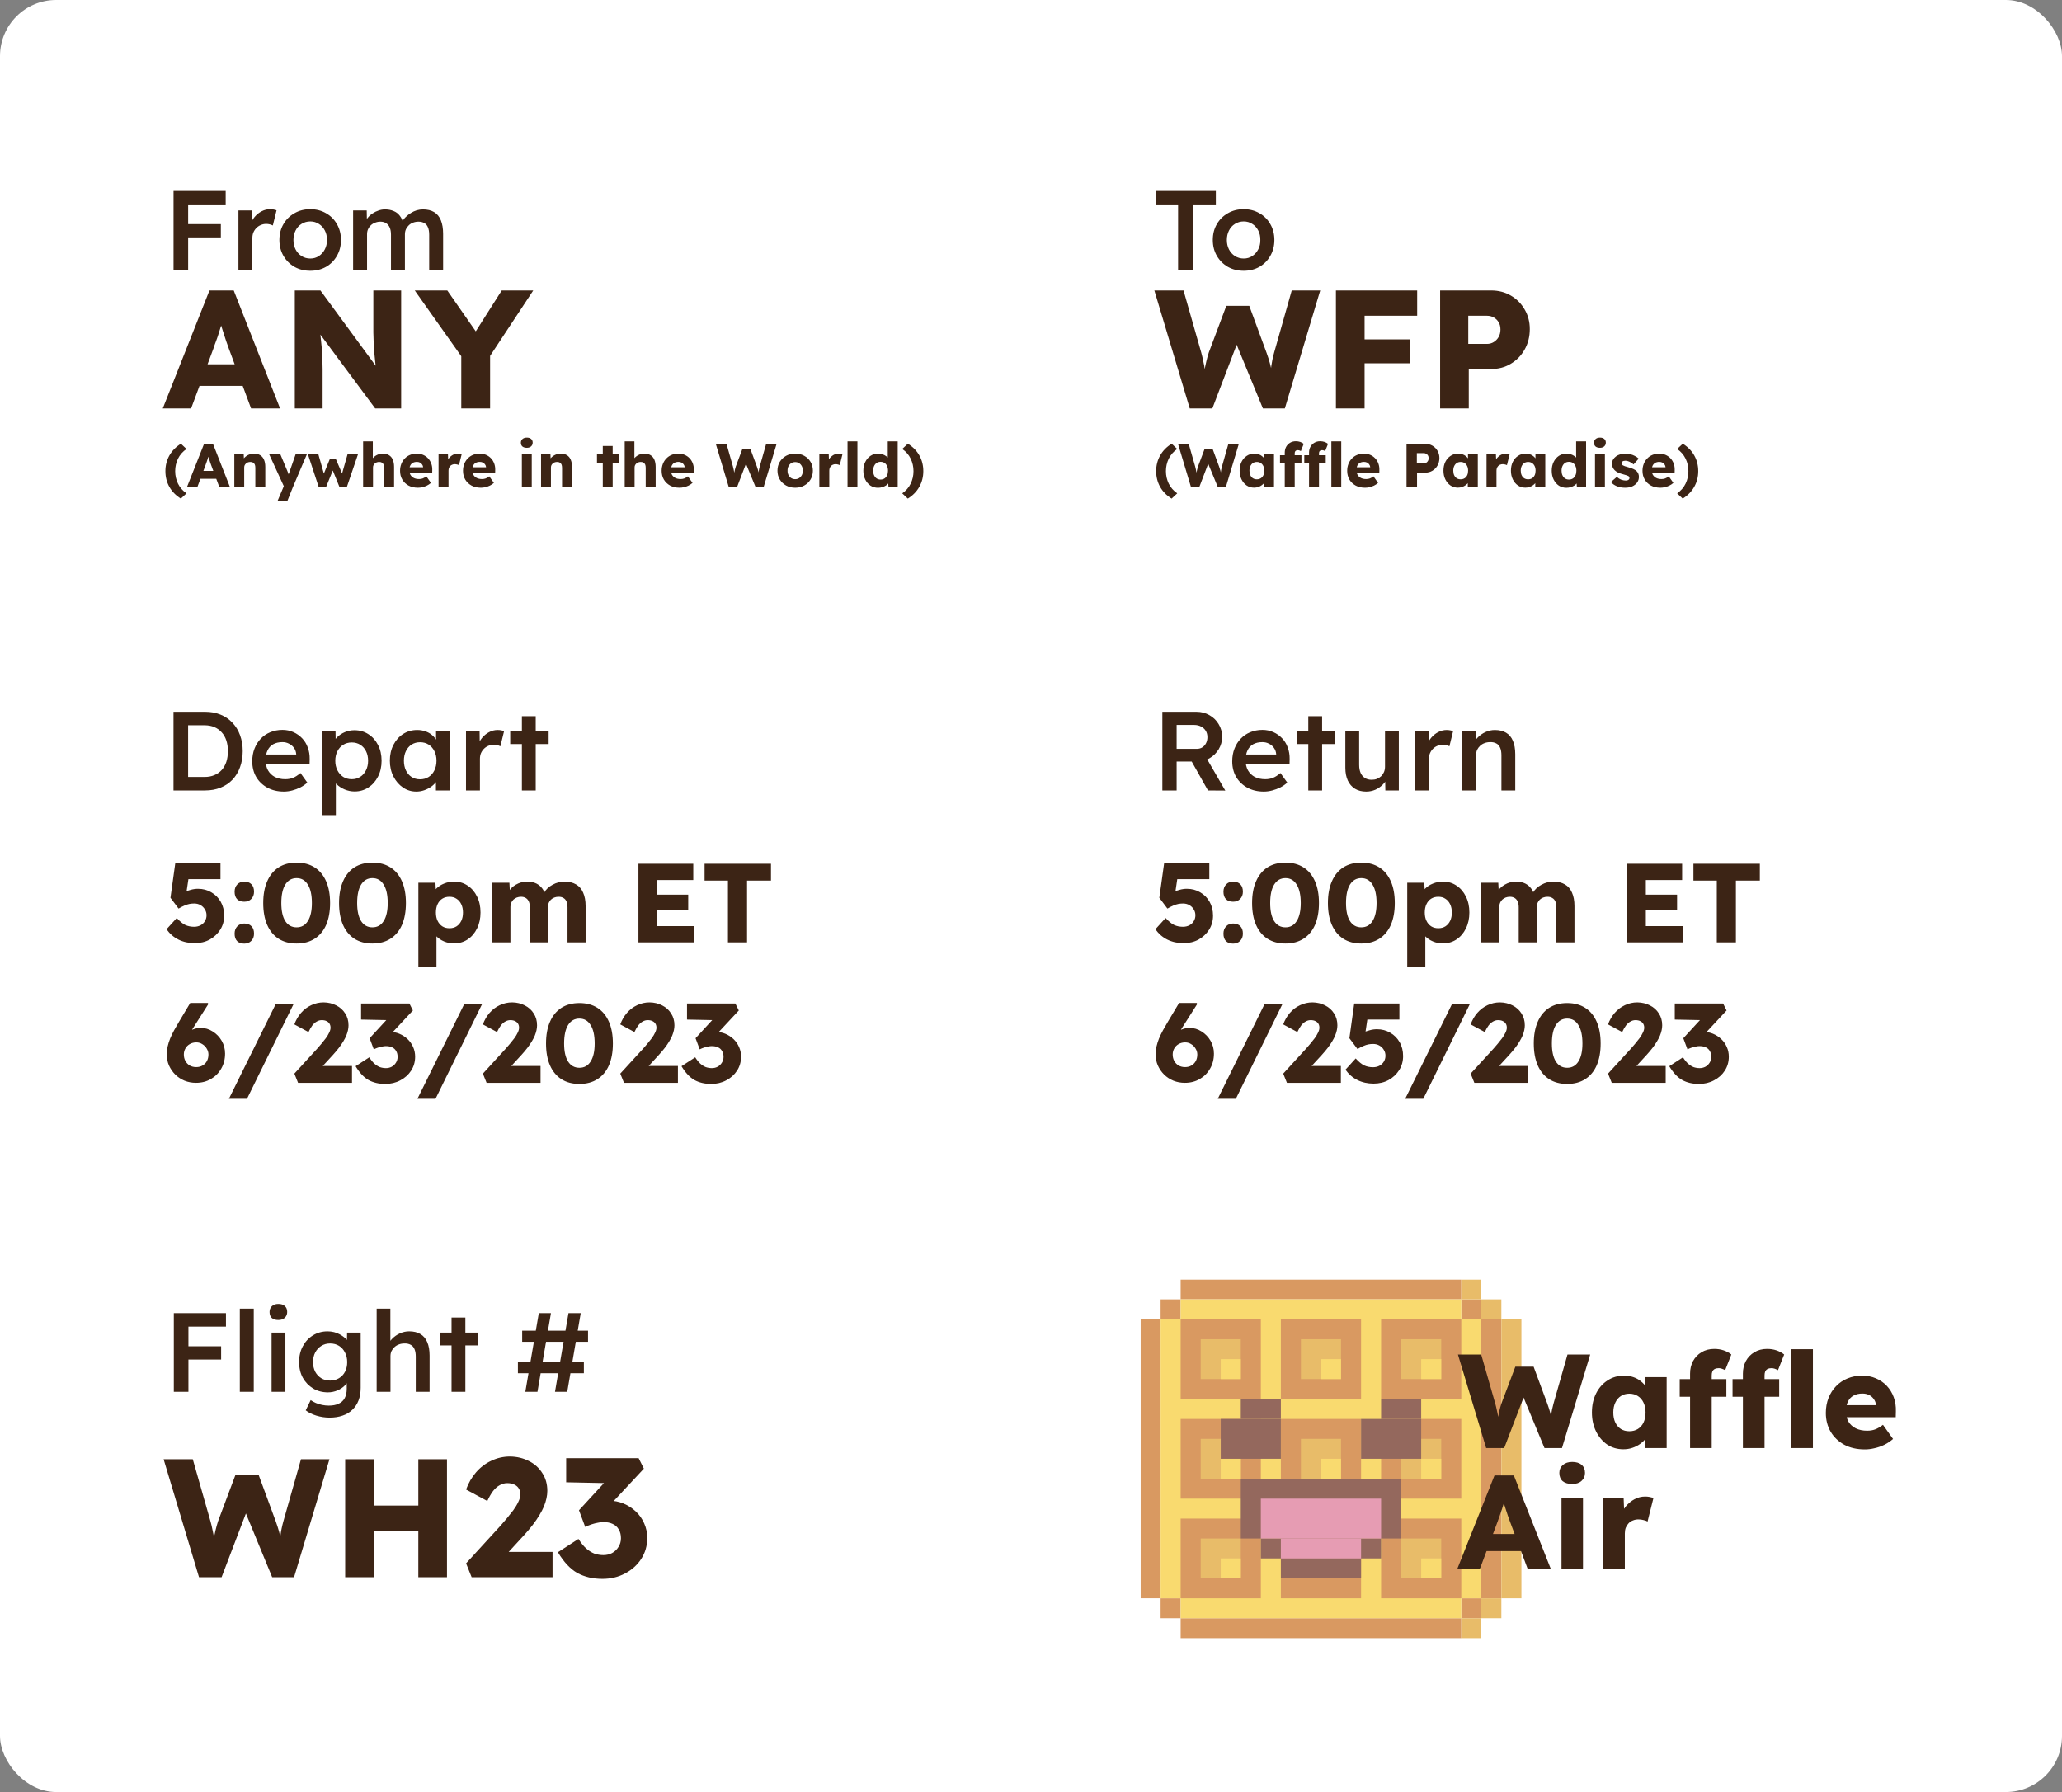<svg width="367" height="319" viewBox="0 0 367 319" fill="none" xmlns="http://www.w3.org/2000/svg">
<rect x="0" y="0" width="367" height="319" fill="#808080" stroke="none"/>
<rect width="367" height="319" rx="10" fill="white"/>
<path d="M34.64 167.895C33.587 167.895 32.627 167.682 31.76 167.255C30.907 166.828 30.2 166.215 29.64 165.415L31.46 163.415C32.007 164.015 32.513 164.428 32.98 164.655C33.447 164.868 33.967 164.975 34.54 164.975C34.967 164.975 35.347 164.888 35.68 164.715C36.013 164.542 36.273 164.302 36.46 163.995C36.66 163.675 36.76 163.322 36.76 162.935C36.76 162.535 36.66 162.182 36.46 161.875C36.273 161.555 36.013 161.302 35.68 161.115C35.36 160.928 34.987 160.835 34.56 160.835C34.253 160.835 33.967 160.862 33.7 160.915C33.433 160.968 33.147 161.062 32.84 161.195C32.547 161.315 32.193 161.495 31.78 161.735L30.34 159.815L31.2 153.635H39.24V156.495H32.82L33.7 155.375L33.04 159.815L31.84 159.415C32.093 159.188 32.4 158.988 32.76 158.815C33.133 158.642 33.533 158.502 33.96 158.395C34.387 158.275 34.813 158.215 35.24 158.215C36.12 158.215 36.907 158.422 37.6 158.835C38.307 159.235 38.867 159.795 39.28 160.515C39.693 161.235 39.9 162.062 39.9 162.995C39.9 163.915 39.667 164.748 39.2 165.495C38.733 166.228 38.107 166.815 37.32 167.255C36.533 167.682 35.64 167.895 34.64 167.895ZM43.474 167.975C42.927 167.975 42.501 167.822 42.194 167.515C41.901 167.208 41.754 166.768 41.754 166.195C41.754 165.662 41.914 165.228 42.234 164.895C42.554 164.562 42.967 164.395 43.474 164.395C44.021 164.395 44.447 164.555 44.754 164.875C45.061 165.182 45.214 165.622 45.214 166.195C45.214 166.715 45.054 167.142 44.734 167.475C44.414 167.808 43.994 167.975 43.474 167.975ZM43.474 160.515C42.927 160.515 42.501 160.362 42.194 160.055C41.901 159.748 41.754 159.308 41.754 158.735C41.754 158.202 41.914 157.768 42.234 157.435C42.554 157.102 42.967 156.935 43.474 156.935C44.021 156.935 44.447 157.095 44.754 157.415C45.061 157.722 45.214 158.162 45.214 158.735C45.214 159.255 45.054 159.682 44.734 160.015C44.414 160.348 43.994 160.515 43.474 160.515ZM52.791 167.955C51.537 167.955 50.464 167.668 49.571 167.095C48.691 166.522 48.017 165.702 47.551 164.635C47.084 163.555 46.851 162.262 46.851 160.755C46.851 159.248 47.084 157.962 47.551 156.895C48.017 155.815 48.691 154.988 49.571 154.415C50.464 153.842 51.537 153.555 52.791 153.555C54.044 153.555 55.117 153.842 56.011 154.415C56.904 154.988 57.584 155.815 58.051 156.895C58.517 157.962 58.751 159.248 58.751 160.755C58.751 162.262 58.517 163.555 58.051 164.635C57.584 165.702 56.904 166.522 56.011 167.095C55.117 167.668 54.044 167.955 52.791 167.955ZM52.791 165.075C53.657 165.075 54.324 164.702 54.791 163.955C55.271 163.208 55.511 162.142 55.511 160.755C55.511 159.328 55.271 158.235 54.791 157.475C54.324 156.702 53.657 156.315 52.791 156.315C51.924 156.315 51.251 156.702 50.771 157.475C50.304 158.235 50.071 159.328 50.071 160.755C50.071 162.142 50.304 163.208 50.771 163.955C51.251 164.702 51.924 165.075 52.791 165.075ZM66.287 167.955C65.034 167.955 63.96 167.668 63.067 167.095C62.187 166.522 61.514 165.702 61.047 164.635C60.58 163.555 60.347 162.262 60.347 160.755C60.347 159.248 60.58 157.962 61.047 156.895C61.514 155.815 62.187 154.988 63.067 154.415C63.96 153.842 65.034 153.555 66.287 153.555C67.54 153.555 68.614 153.842 69.507 154.415C70.4 154.988 71.08 155.815 71.547 156.895C72.013 157.962 72.247 159.248 72.247 160.755C72.247 162.262 72.013 163.555 71.547 164.635C71.08 165.702 70.4 166.522 69.507 167.095C68.614 167.668 67.54 167.955 66.287 167.955ZM66.287 165.075C67.153 165.075 67.82 164.702 68.287 163.955C68.767 163.208 69.007 162.142 69.007 160.755C69.007 159.328 68.767 158.235 68.287 157.475C67.82 156.702 67.153 156.315 66.287 156.315C65.42 156.315 64.747 156.702 64.267 157.475C63.8 158.235 63.567 159.328 63.567 160.755C63.567 162.142 63.8 163.208 64.267 163.955C64.747 164.702 65.42 165.075 66.287 165.075ZM74.463 172.155V157.135H77.503L77.623 159.515L77.023 159.335C77.116 158.895 77.343 158.495 77.703 158.135C78.063 157.775 78.516 157.488 79.063 157.275C79.623 157.048 80.21 156.935 80.823 156.935C81.73 156.935 82.536 157.175 83.243 157.655C83.95 158.122 84.503 158.768 84.903 159.595C85.316 160.408 85.523 161.355 85.523 162.435C85.523 163.502 85.316 164.448 84.903 165.275C84.503 166.102 83.943 166.755 83.223 167.235C82.516 167.702 81.703 167.935 80.783 167.935C80.183 167.935 79.61 167.822 79.063 167.595C78.516 167.368 78.056 167.062 77.683 166.675C77.31 166.288 77.063 165.868 76.943 165.415L77.683 165.135V172.155H74.463ZM80.003 165.235C80.483 165.235 80.903 165.122 81.263 164.895C81.623 164.655 81.903 164.328 82.103 163.915C82.303 163.502 82.403 163.008 82.403 162.435C82.403 161.875 82.303 161.388 82.103 160.975C81.903 160.548 81.623 160.222 81.263 159.995C80.916 159.755 80.496 159.635 80.003 159.635C79.51 159.635 79.083 159.748 78.723 159.975C78.363 160.202 78.083 160.528 77.883 160.955C77.683 161.382 77.583 161.875 77.583 162.435C77.583 163.008 77.683 163.502 77.883 163.915C78.083 164.328 78.363 164.655 78.723 164.895C79.083 165.122 79.51 165.235 80.003 165.235ZM87.627 167.755V157.135H90.667L90.767 159.055L90.347 159.075C90.507 158.728 90.707 158.422 90.947 158.155C91.2 157.888 91.48 157.668 91.787 157.495C92.107 157.308 92.433 157.168 92.767 157.075C93.113 156.982 93.46 156.935 93.807 156.935C94.327 156.935 94.8 157.015 95.227 157.175C95.653 157.335 96.027 157.595 96.347 157.955C96.667 158.302 96.92 158.775 97.107 159.375L96.607 159.335L96.767 159.015C96.94 158.695 97.16 158.408 97.427 158.155C97.707 157.888 98.013 157.668 98.347 157.495C98.68 157.308 99.027 157.168 99.387 157.075C99.747 156.982 100.093 156.935 100.427 156.935C101.267 156.935 101.967 157.102 102.527 157.435C103.087 157.755 103.507 158.242 103.787 158.895C104.08 159.548 104.227 160.342 104.227 161.275V167.755H101.007V161.535C101.007 161.108 100.947 160.755 100.827 160.475C100.707 160.195 100.527 159.988 100.287 159.855C100.06 159.708 99.773 159.635 99.427 159.635C99.147 159.635 98.887 159.682 98.647 159.775C98.42 159.868 98.22 159.995 98.047 160.155C97.887 160.315 97.76 160.502 97.667 160.715C97.573 160.928 97.527 161.168 97.527 161.435V167.755H94.307V161.515C94.307 161.115 94.247 160.775 94.127 160.495C94.007 160.215 93.827 160.002 93.587 159.855C93.347 159.708 93.067 159.635 92.747 159.635C92.467 159.635 92.207 159.682 91.967 159.775C91.74 159.868 91.54 159.995 91.367 160.155C91.207 160.315 91.08 160.502 90.987 160.715C90.893 160.928 90.847 161.162 90.847 161.415V167.755H87.627ZM113.631 167.755V153.755H123.391V156.655H116.931V164.855H123.591V167.755H113.631ZM115.231 162.015V159.255H122.491V162.015H115.231ZM129.562 167.755V156.755H125.402V153.755H137.222V156.755H132.962V167.755H129.562ZM34.88 192.755C34.16 192.755 33.48 192.628 32.84 192.375C32.213 192.108 31.667 191.748 31.2 191.295C30.733 190.828 30.36 190.288 30.08 189.675C29.813 189.062 29.68 188.402 29.68 187.695C29.68 187.202 29.733 186.728 29.84 186.275C29.947 185.808 30.093 185.342 30.28 184.875C30.48 184.395 30.713 183.908 30.98 183.415C31.26 182.908 31.567 182.375 31.9 181.815L33.86 178.535H37L37.08 178.735L34.36 183.015C34.013 183.575 33.713 184.102 33.46 184.595C33.207 185.075 32.98 185.555 32.78 186.035C32.58 186.515 32.38 187.022 32.18 187.555L31.54 186.175C31.673 185.708 31.887 185.282 32.18 184.895C32.473 184.495 32.813 184.155 33.2 183.875C33.6 183.582 34.013 183.362 34.44 183.215C34.867 183.055 35.287 182.975 35.7 182.975C36.487 182.975 37.207 183.188 37.86 183.615C38.527 184.028 39.06 184.582 39.46 185.275C39.86 185.968 40.06 186.728 40.06 187.555C40.06 188.542 39.833 189.428 39.38 190.215C38.94 191.002 38.327 191.622 37.54 192.075C36.767 192.528 35.88 192.755 34.88 192.755ZM34.92 189.955C35.347 189.955 35.72 189.862 36.04 189.675C36.373 189.488 36.633 189.228 36.82 188.895C37.007 188.548 37.1 188.155 37.1 187.715C37.1 187.342 37 186.995 36.8 186.675C36.613 186.342 36.353 186.075 36.02 185.875C35.7 185.662 35.34 185.555 34.94 185.555C34.513 185.555 34.127 185.655 33.78 185.855C33.447 186.042 33.187 186.302 33 186.635C32.813 186.955 32.72 187.315 32.72 187.715C32.72 188.142 32.813 188.528 33 188.875C33.187 189.208 33.447 189.475 33.78 189.675C34.113 189.862 34.493 189.955 34.92 189.955ZM40.742 195.595L49.062 178.755H52.242L43.962 195.595H40.742ZM53.051 192.755L52.391 191.115L56.471 186.655C56.698 186.402 56.944 186.115 57.211 185.795C57.478 185.475 57.738 185.148 57.991 184.815C58.244 184.468 58.444 184.135 58.591 183.815C58.751 183.495 58.831 183.202 58.831 182.935C58.831 182.668 58.771 182.435 58.651 182.235C58.531 182.035 58.358 181.882 58.131 181.775C57.904 181.655 57.618 181.595 57.271 181.595C56.964 181.595 56.671 181.675 56.391 181.835C56.111 181.982 55.844 182.215 55.591 182.535C55.351 182.855 55.124 183.248 54.911 183.715L52.391 182.355C52.671 181.582 53.064 180.902 53.571 180.315C54.091 179.715 54.698 179.255 55.391 178.935C56.084 178.602 56.824 178.435 57.611 178.435C58.438 178.448 59.184 178.628 59.851 178.975C60.518 179.308 61.044 179.782 61.431 180.395C61.831 180.995 62.031 181.702 62.031 182.515C62.031 182.795 61.998 183.088 61.931 183.395C61.864 183.702 61.764 184.022 61.631 184.355C61.498 184.675 61.318 185.022 61.091 185.395C60.878 185.755 60.618 186.135 60.311 186.535C60.004 186.935 59.644 187.362 59.231 187.815L56.051 191.275L55.651 189.755H62.651V192.755H53.051ZM68.568 192.955C67.435 192.955 66.442 192.722 65.588 192.255C64.748 191.775 63.981 190.955 63.288 189.795L65.728 188.215C66.022 188.682 66.322 189.055 66.628 189.335C66.948 189.615 67.275 189.822 67.608 189.955C67.955 190.075 68.315 190.135 68.688 190.135C69.061 190.135 69.401 190.055 69.708 189.895C70.028 189.722 70.281 189.482 70.468 189.175C70.668 188.868 70.768 188.522 70.768 188.135C70.768 187.722 70.681 187.375 70.508 187.095C70.348 186.802 70.108 186.582 69.788 186.435C69.481 186.288 69.108 186.215 68.668 186.215C68.468 186.215 68.255 186.242 68.028 186.295C67.802 186.335 67.561 186.395 67.308 186.475C67.055 186.555 66.795 186.662 66.528 186.795L65.788 184.815L69.188 181.115L70.108 181.615L64.268 181.495V178.635H72.868L73.488 179.875L68.868 184.835L68.068 183.895C68.175 183.842 68.348 183.795 68.588 183.755C68.841 183.702 69.082 183.675 69.308 183.675C69.935 183.675 70.522 183.788 71.068 184.015C71.615 184.242 72.102 184.555 72.528 184.955C72.955 185.355 73.288 185.828 73.528 186.375C73.768 186.908 73.888 187.482 73.888 188.095C73.888 189.028 73.648 189.862 73.168 190.595C72.701 191.315 72.061 191.888 71.248 192.315C70.448 192.742 69.555 192.955 68.568 192.955ZM74.297 195.595L82.617 178.755H85.797L77.517 195.595H74.297ZM86.606 192.755L85.946 191.115L90.026 186.655C90.252 186.402 90.499 186.115 90.766 185.795C91.032 185.475 91.292 185.148 91.546 184.815C91.799 184.468 91.999 184.135 92.146 183.815C92.306 183.495 92.386 183.202 92.386 182.935C92.386 182.668 92.326 182.435 92.206 182.235C92.086 182.035 91.912 181.882 91.686 181.775C91.459 181.655 91.172 181.595 90.826 181.595C90.519 181.595 90.226 181.675 89.946 181.835C89.666 181.982 89.399 182.215 89.146 182.535C88.906 182.855 88.679 183.248 88.466 183.715L85.946 182.355C86.226 181.582 86.619 180.902 87.126 180.315C87.646 179.715 88.252 179.255 88.946 178.935C89.639 178.602 90.379 178.435 91.166 178.435C91.992 178.448 92.739 178.628 93.406 178.975C94.072 179.308 94.599 179.782 94.986 180.395C95.386 180.995 95.586 181.702 95.586 182.515C95.586 182.795 95.552 183.088 95.486 183.395C95.419 183.702 95.319 184.022 95.186 184.355C95.052 184.675 94.872 185.022 94.646 185.395C94.432 185.755 94.172 186.135 93.866 186.535C93.559 186.935 93.199 187.362 92.786 187.815L89.606 191.275L89.206 189.755H96.206V192.755H86.606ZM103.123 192.955C101.869 192.955 100.796 192.668 99.903 192.095C99.023 191.522 98.35 190.702 97.883 189.635C97.416 188.555 97.183 187.262 97.183 185.755C97.183 184.248 97.416 182.962 97.883 181.895C98.35 180.815 99.023 179.988 99.903 179.415C100.796 178.842 101.869 178.555 103.123 178.555C104.376 178.555 105.449 178.842 106.343 179.415C107.236 179.988 107.916 180.815 108.383 181.895C108.849 182.962 109.083 184.248 109.083 185.755C109.083 187.262 108.849 188.555 108.383 189.635C107.916 190.702 107.236 191.522 106.343 192.095C105.449 192.668 104.376 192.955 103.123 192.955ZM103.123 190.075C103.989 190.075 104.656 189.702 105.123 188.955C105.603 188.208 105.843 187.142 105.843 185.755C105.843 184.328 105.603 183.235 105.123 182.475C104.656 181.702 103.989 181.315 103.123 181.315C102.256 181.315 101.583 181.702 101.103 182.475C100.636 183.235 100.403 184.328 100.403 185.755C100.403 187.142 100.636 188.208 101.103 188.955C101.583 189.702 102.256 190.075 103.123 190.075ZM111.059 192.755L110.399 191.115L114.479 186.655C114.706 186.402 114.952 186.115 115.219 185.795C115.486 185.475 115.746 185.148 115.999 184.815C116.252 184.468 116.452 184.135 116.599 183.815C116.759 183.495 116.839 183.202 116.839 182.935C116.839 182.668 116.779 182.435 116.659 182.235C116.539 182.035 116.366 181.882 116.139 181.775C115.912 181.655 115.626 181.595 115.279 181.595C114.972 181.595 114.679 181.675 114.399 181.835C114.119 181.982 113.852 182.215 113.599 182.535C113.359 182.855 113.132 183.248 112.919 183.715L110.399 182.355C110.679 181.582 111.072 180.902 111.579 180.315C112.099 179.715 112.706 179.255 113.399 178.935C114.092 178.602 114.832 178.435 115.619 178.435C116.446 178.448 117.192 178.628 117.859 178.975C118.526 179.308 119.052 179.782 119.439 180.395C119.839 180.995 120.039 181.702 120.039 182.515C120.039 182.795 120.006 183.088 119.939 183.395C119.872 183.702 119.772 184.022 119.639 184.355C119.506 184.675 119.326 185.022 119.099 185.395C118.886 185.755 118.626 186.135 118.319 186.535C118.012 186.935 117.652 187.362 117.239 187.815L114.059 191.275L113.659 189.755H120.659V192.755H111.059ZM126.576 192.955C125.443 192.955 124.449 192.722 123.596 192.255C122.756 191.775 121.989 190.955 121.296 189.795L123.736 188.215C124.029 188.682 124.329 189.055 124.636 189.335C124.956 189.615 125.283 189.822 125.616 189.955C125.963 190.075 126.323 190.135 126.696 190.135C127.069 190.135 127.409 190.055 127.716 189.895C128.036 189.722 128.289 189.482 128.476 189.175C128.676 188.868 128.776 188.522 128.776 188.135C128.776 187.722 128.689 187.375 128.516 187.095C128.356 186.802 128.116 186.582 127.796 186.435C127.489 186.288 127.116 186.215 126.676 186.215C126.476 186.215 126.263 186.242 126.036 186.295C125.809 186.335 125.569 186.395 125.316 186.475C125.063 186.555 124.803 186.662 124.536 186.795L123.796 184.815L127.196 181.115L128.116 181.615L122.276 181.495V178.635H130.876L131.496 179.875L126.876 184.835L126.076 183.895C126.183 183.842 126.356 183.795 126.596 183.755C126.849 183.702 127.089 183.675 127.316 183.675C127.943 183.675 128.529 183.788 129.076 184.015C129.623 184.242 130.109 184.555 130.536 184.955C130.963 185.355 131.296 185.828 131.536 186.375C131.776 186.908 131.896 187.482 131.896 188.095C131.896 189.028 131.656 189.862 131.176 190.595C130.709 191.315 130.069 191.888 129.256 192.315C128.456 192.742 127.563 192.955 126.576 192.955Z" fill="#3C2415"/>
<path d="M30.88 140.708V126.708H36.5C37.513 126.708 38.427 126.875 39.24 127.208C40.067 127.542 40.773 128.022 41.36 128.648C41.96 129.275 42.413 130.015 42.72 130.868C43.04 131.722 43.2 132.668 43.2 133.708C43.2 134.748 43.04 135.702 42.72 136.568C42.413 137.422 41.967 138.162 41.38 138.788C40.793 139.402 40.087 139.875 39.26 140.208C38.433 140.542 37.513 140.708 36.5 140.708H30.88ZM33.48 138.688L33.28 138.308H36.4C37.053 138.308 37.633 138.202 38.14 137.988C38.66 137.775 39.1 137.468 39.46 137.068C39.82 136.668 40.093 136.188 40.28 135.628C40.467 135.055 40.56 134.415 40.56 133.708C40.56 133.002 40.467 132.368 40.28 131.808C40.093 131.235 39.813 130.748 39.44 130.348C39.08 129.948 38.647 129.642 38.14 129.428C37.633 129.215 37.053 129.108 36.4 129.108H33.22L33.48 128.768V138.688ZM50.517 140.908C49.41 140.908 48.43 140.675 47.577 140.208C46.737 139.742 46.077 139.108 45.597 138.308C45.13 137.495 44.897 136.568 44.897 135.528C44.897 134.702 45.03 133.948 45.297 133.268C45.563 132.588 45.93 132.002 46.397 131.508C46.877 131.002 47.443 130.615 48.097 130.348C48.763 130.068 49.49 129.928 50.277 129.928C50.97 129.928 51.617 130.062 52.217 130.328C52.817 130.595 53.337 130.962 53.777 131.428C54.217 131.882 54.55 132.428 54.777 133.068C55.017 133.695 55.13 134.382 55.117 135.128L55.097 135.988H46.557L46.097 134.308H53.037L52.717 134.648V134.208C52.677 133.795 52.543 133.435 52.317 133.128C52.09 132.808 51.797 132.562 51.437 132.388C51.09 132.202 50.703 132.108 50.277 132.108C49.623 132.108 49.07 132.235 48.617 132.488C48.177 132.742 47.843 133.108 47.617 133.588C47.39 134.055 47.277 134.642 47.277 135.348C47.277 136.028 47.417 136.622 47.697 137.128C47.99 137.635 48.397 138.028 48.917 138.308C49.45 138.575 50.07 138.708 50.777 138.708C51.27 138.708 51.723 138.628 52.137 138.468C52.55 138.308 52.997 138.022 53.477 137.608L54.697 139.308C54.337 139.642 53.923 139.928 53.457 140.168C53.003 140.395 52.523 140.575 52.017 140.708C51.51 140.842 51.01 140.908 50.517 140.908ZM57.295 145.108V130.168H59.715L59.755 132.568L59.336 132.388C59.416 131.975 59.642 131.588 60.016 131.228C60.389 130.855 60.842 130.555 61.376 130.328C61.922 130.102 62.489 129.988 63.075 129.988C64.009 129.988 64.835 130.222 65.555 130.688C66.289 131.155 66.862 131.795 67.275 132.608C67.702 133.422 67.915 134.362 67.915 135.428C67.915 136.482 67.702 137.422 67.275 138.248C66.862 139.062 66.289 139.708 65.555 140.188C64.835 140.655 64.022 140.888 63.115 140.888C62.502 140.888 61.909 140.768 61.336 140.528C60.776 140.288 60.295 139.975 59.895 139.588C59.509 139.202 59.269 138.795 59.175 138.368L59.776 138.088V145.108H57.295ZM62.615 138.708C63.175 138.708 63.675 138.568 64.115 138.288C64.555 138.008 64.895 137.622 65.135 137.128C65.389 136.635 65.516 136.068 65.516 135.428C65.516 134.788 65.395 134.228 65.156 133.748C64.915 133.255 64.576 132.868 64.135 132.588C63.696 132.308 63.189 132.168 62.615 132.168C62.029 132.168 61.516 132.308 61.075 132.588C60.649 132.855 60.309 133.235 60.056 133.728C59.802 134.222 59.675 134.788 59.675 135.428C59.675 136.068 59.802 136.635 60.056 137.128C60.309 137.622 60.649 138.008 61.075 138.288C61.516 138.568 62.029 138.708 62.615 138.708ZM74.088 140.908C73.221 140.908 72.435 140.668 71.728 140.188C71.021 139.708 70.455 139.055 70.028 138.228C69.601 137.402 69.388 136.462 69.388 135.408C69.388 134.355 69.601 133.415 70.028 132.588C70.455 131.762 71.035 131.115 71.768 130.648C72.501 130.182 73.328 129.948 74.248 129.948C74.781 129.948 75.268 130.028 75.708 130.188C76.148 130.335 76.535 130.548 76.868 130.828C77.201 131.108 77.475 131.428 77.688 131.788C77.915 132.148 78.068 132.535 78.148 132.948L77.608 132.808V130.168H80.088V140.708H77.588V138.188L78.168 138.088C78.075 138.448 77.901 138.802 77.648 139.148C77.408 139.482 77.101 139.782 76.728 140.048C76.368 140.302 75.961 140.508 75.508 140.668C75.068 140.828 74.595 140.908 74.088 140.908ZM74.768 138.728C75.341 138.728 75.848 138.588 76.288 138.308C76.728 138.028 77.068 137.642 77.308 137.148C77.561 136.642 77.688 136.062 77.688 135.408C77.688 134.768 77.561 134.202 77.308 133.708C77.068 133.215 76.728 132.828 76.288 132.548C75.848 132.268 75.341 132.128 74.768 132.128C74.195 132.128 73.688 132.268 73.248 132.548C72.821 132.828 72.488 133.215 72.248 133.708C72.008 134.202 71.888 134.768 71.888 135.408C71.888 136.062 72.008 136.642 72.248 137.148C72.488 137.642 72.821 138.028 73.248 138.308C73.688 138.588 74.195 138.728 74.768 138.728ZM82.94 140.708V130.168H85.36L85.4 133.528L85.06 132.768C85.207 132.235 85.46 131.755 85.82 131.328C86.18 130.902 86.593 130.568 87.06 130.328C87.54 130.075 88.04 129.948 88.56 129.948C88.787 129.948 89 129.968 89.2 130.008C89.413 130.048 89.587 130.095 89.72 130.148L89.06 132.848C88.913 132.768 88.733 132.702 88.52 132.648C88.307 132.595 88.093 132.568 87.88 132.568C87.547 132.568 87.227 132.635 86.92 132.768C86.627 132.888 86.367 133.062 86.14 133.288C85.913 133.515 85.733 133.782 85.6 134.088C85.48 134.382 85.42 134.715 85.42 135.088V140.708H82.94ZM92.889 140.708V127.488H95.349V140.708H92.889ZM90.809 132.448V130.168H97.649V132.448H90.809Z" fill="#3C2415"/>
<path d="M210.64 167.895C209.587 167.895 208.627 167.682 207.76 167.255C206.907 166.829 206.2 166.215 205.64 165.415L207.46 163.415C208.007 164.015 208.513 164.429 208.98 164.655C209.447 164.869 209.967 164.975 210.54 164.975C210.967 164.975 211.347 164.889 211.68 164.715C212.013 164.542 212.273 164.302 212.46 163.995C212.66 163.675 212.76 163.322 212.76 162.935C212.76 162.535 212.66 162.182 212.46 161.875C212.273 161.555 212.013 161.302 211.68 161.115C211.36 160.929 210.987 160.835 210.56 160.835C210.253 160.835 209.967 160.862 209.7 160.915C209.433 160.969 209.147 161.062 208.84 161.195C208.547 161.315 208.193 161.495 207.78 161.735L206.34 159.815L207.2 153.635H215.24V156.495H208.82L209.7 155.375L209.04 159.815L207.84 159.415C208.093 159.189 208.4 158.989 208.76 158.815C209.133 158.642 209.533 158.502 209.96 158.395C210.387 158.275 210.813 158.215 211.24 158.215C212.12 158.215 212.907 158.422 213.6 158.835C214.307 159.235 214.867 159.795 215.28 160.515C215.693 161.235 215.9 162.062 215.9 162.995C215.9 163.915 215.667 164.749 215.2 165.495C214.733 166.229 214.107 166.815 213.32 167.255C212.533 167.682 211.64 167.895 210.64 167.895ZM219.474 167.975C218.927 167.975 218.501 167.822 218.194 167.515C217.901 167.209 217.754 166.769 217.754 166.195C217.754 165.662 217.914 165.229 218.234 164.895C218.554 164.562 218.967 164.395 219.474 164.395C220.021 164.395 220.447 164.555 220.754 164.875C221.061 165.182 221.214 165.622 221.214 166.195C221.214 166.715 221.054 167.142 220.734 167.475C220.414 167.809 219.994 167.975 219.474 167.975ZM219.474 160.515C218.927 160.515 218.501 160.362 218.194 160.055C217.901 159.749 217.754 159.309 217.754 158.735C217.754 158.202 217.914 157.769 218.234 157.435C218.554 157.102 218.967 156.935 219.474 156.935C220.021 156.935 220.447 157.095 220.754 157.415C221.061 157.722 221.214 158.162 221.214 158.735C221.214 159.255 221.054 159.682 220.734 160.015C220.414 160.349 219.994 160.515 219.474 160.515ZM228.791 167.955C227.537 167.955 226.464 167.669 225.571 167.095C224.691 166.522 224.017 165.702 223.551 164.635C223.084 163.555 222.851 162.262 222.851 160.755C222.851 159.249 223.084 157.962 223.551 156.895C224.017 155.815 224.691 154.989 225.571 154.415C226.464 153.842 227.537 153.555 228.791 153.555C230.044 153.555 231.117 153.842 232.011 154.415C232.904 154.989 233.584 155.815 234.051 156.895C234.517 157.962 234.751 159.249 234.751 160.755C234.751 162.262 234.517 163.555 234.051 164.635C233.584 165.702 232.904 166.522 232.011 167.095C231.117 167.669 230.044 167.955 228.791 167.955ZM228.791 165.075C229.657 165.075 230.324 164.702 230.791 163.955C231.271 163.209 231.511 162.142 231.511 160.755C231.511 159.329 231.271 158.235 230.791 157.475C230.324 156.702 229.657 156.315 228.791 156.315C227.924 156.315 227.251 156.702 226.771 157.475C226.304 158.235 226.071 159.329 226.071 160.755C226.071 162.142 226.304 163.209 226.771 163.955C227.251 164.702 227.924 165.075 228.791 165.075ZM242.287 167.955C241.034 167.955 239.96 167.669 239.067 167.095C238.187 166.522 237.514 165.702 237.047 164.635C236.58 163.555 236.347 162.262 236.347 160.755C236.347 159.249 236.58 157.962 237.047 156.895C237.514 155.815 238.187 154.989 239.067 154.415C239.96 153.842 241.034 153.555 242.287 153.555C243.54 153.555 244.614 153.842 245.507 154.415C246.4 154.989 247.08 155.815 247.547 156.895C248.014 157.962 248.247 159.249 248.247 160.755C248.247 162.262 248.014 163.555 247.547 164.635C247.08 165.702 246.4 166.522 245.507 167.095C244.614 167.669 243.54 167.955 242.287 167.955ZM242.287 165.075C243.154 165.075 243.82 164.702 244.287 163.955C244.767 163.209 245.007 162.142 245.007 160.755C245.007 159.329 244.767 158.235 244.287 157.475C243.82 156.702 243.154 156.315 242.287 156.315C241.42 156.315 240.747 156.702 240.267 157.475C239.8 158.235 239.567 159.329 239.567 160.755C239.567 162.142 239.8 163.209 240.267 163.955C240.747 164.702 241.42 165.075 242.287 165.075ZM250.463 172.155V157.135H253.503L253.623 159.515L253.023 159.335C253.116 158.895 253.343 158.495 253.703 158.135C254.063 157.775 254.516 157.489 255.063 157.275C255.623 157.049 256.21 156.935 256.823 156.935C257.73 156.935 258.536 157.175 259.243 157.655C259.95 158.122 260.503 158.769 260.903 159.595C261.316 160.409 261.523 161.355 261.523 162.435C261.523 163.502 261.316 164.449 260.903 165.275C260.503 166.102 259.943 166.755 259.223 167.235C258.516 167.702 257.703 167.935 256.783 167.935C256.183 167.935 255.61 167.822 255.063 167.595C254.516 167.369 254.056 167.062 253.683 166.675C253.31 166.289 253.063 165.869 252.943 165.415L253.683 165.135V172.155H250.463ZM256.003 165.235C256.483 165.235 256.903 165.122 257.263 164.895C257.623 164.655 257.903 164.329 258.103 163.915C258.303 163.502 258.403 163.009 258.403 162.435C258.403 161.875 258.303 161.389 258.103 160.975C257.903 160.549 257.623 160.222 257.263 159.995C256.916 159.755 256.496 159.635 256.003 159.635C255.51 159.635 255.083 159.749 254.723 159.975C254.363 160.202 254.083 160.529 253.883 160.955C253.683 161.382 253.583 161.875 253.583 162.435C253.583 163.009 253.683 163.502 253.883 163.915C254.083 164.329 254.363 164.655 254.723 164.895C255.083 165.122 255.51 165.235 256.003 165.235ZM263.627 167.755V157.135H266.667L266.767 159.055L266.347 159.075C266.507 158.729 266.707 158.422 266.947 158.155C267.2 157.889 267.48 157.669 267.787 157.495C268.107 157.309 268.433 157.169 268.767 157.075C269.113 156.982 269.46 156.935 269.807 156.935C270.327 156.935 270.8 157.015 271.227 157.175C271.653 157.335 272.027 157.595 272.347 157.955C272.667 158.302 272.92 158.775 273.107 159.375L272.607 159.335L272.767 159.015C272.94 158.695 273.16 158.409 273.427 158.155C273.707 157.889 274.013 157.669 274.347 157.495C274.68 157.309 275.027 157.169 275.387 157.075C275.747 156.982 276.093 156.935 276.427 156.935C277.267 156.935 277.967 157.102 278.527 157.435C279.087 157.755 279.507 158.242 279.787 158.895C280.08 159.549 280.227 160.342 280.227 161.275V167.755H277.007V161.535C277.007 161.109 276.947 160.755 276.827 160.475C276.707 160.195 276.527 159.989 276.287 159.855C276.06 159.709 275.773 159.635 275.427 159.635C275.147 159.635 274.887 159.682 274.647 159.775C274.42 159.869 274.22 159.995 274.047 160.155C273.887 160.315 273.76 160.502 273.667 160.715C273.573 160.929 273.527 161.169 273.527 161.435V167.755H270.307V161.515C270.307 161.115 270.247 160.775 270.127 160.495C270.007 160.215 269.827 160.002 269.587 159.855C269.347 159.709 269.067 159.635 268.747 159.635C268.467 159.635 268.207 159.682 267.967 159.775C267.74 159.869 267.54 159.995 267.367 160.155C267.207 160.315 267.08 160.502 266.987 160.715C266.893 160.929 266.847 161.162 266.847 161.415V167.755H263.627ZM289.631 167.755V153.755H299.391V156.655H292.931V164.855H299.591V167.755H289.631ZM291.231 162.015V159.255H298.491V162.015H291.231ZM305.562 167.755V156.755H301.402V153.755H313.222V156.755H308.962V167.755H305.562ZM210.88 192.755C210.16 192.755 209.48 192.629 208.84 192.375C208.213 192.109 207.667 191.749 207.2 191.295C206.733 190.829 206.36 190.289 206.08 189.675C205.813 189.062 205.68 188.402 205.68 187.695C205.68 187.202 205.733 186.729 205.84 186.275C205.947 185.809 206.093 185.342 206.28 184.875C206.48 184.395 206.713 183.909 206.98 183.415C207.26 182.909 207.567 182.375 207.9 181.815L209.86 178.535H213L213.08 178.735L210.36 183.015C210.013 183.575 209.713 184.102 209.46 184.595C209.207 185.075 208.98 185.555 208.78 186.035C208.58 186.515 208.38 187.022 208.18 187.555L207.54 186.175C207.673 185.709 207.887 185.282 208.18 184.895C208.473 184.495 208.813 184.155 209.2 183.875C209.6 183.582 210.013 183.362 210.44 183.215C210.867 183.055 211.287 182.975 211.7 182.975C212.487 182.975 213.207 183.189 213.86 183.615C214.527 184.029 215.06 184.582 215.46 185.275C215.86 185.969 216.06 186.729 216.06 187.555C216.06 188.542 215.833 189.429 215.38 190.215C214.94 191.002 214.327 191.622 213.54 192.075C212.767 192.529 211.88 192.755 210.88 192.755ZM210.92 189.955C211.347 189.955 211.72 189.862 212.04 189.675C212.373 189.489 212.633 189.229 212.82 188.895C213.007 188.549 213.1 188.155 213.1 187.715C213.1 187.342 213 186.995 212.8 186.675C212.613 186.342 212.353 186.075 212.02 185.875C211.7 185.662 211.34 185.555 210.94 185.555C210.513 185.555 210.127 185.655 209.78 185.855C209.447 186.042 209.187 186.302 209 186.635C208.813 186.955 208.72 187.315 208.72 187.715C208.72 188.142 208.813 188.529 209 188.875C209.187 189.209 209.447 189.475 209.78 189.675C210.113 189.862 210.493 189.955 210.92 189.955ZM216.742 195.595L225.062 178.755H228.242L219.962 195.595H216.742ZM229.051 192.755L228.391 191.115L232.471 186.655C232.698 186.402 232.944 186.115 233.211 185.795C233.478 185.475 233.738 185.149 233.991 184.815C234.244 184.469 234.444 184.135 234.591 183.815C234.751 183.495 234.831 183.202 234.831 182.935C234.831 182.669 234.771 182.435 234.651 182.235C234.531 182.035 234.358 181.882 234.131 181.775C233.904 181.655 233.618 181.595 233.271 181.595C232.964 181.595 232.671 181.675 232.391 181.835C232.111 181.982 231.844 182.215 231.591 182.535C231.351 182.855 231.124 183.249 230.911 183.715L228.391 182.355C228.671 181.582 229.064 180.902 229.571 180.315C230.091 179.715 230.698 179.255 231.391 178.935C232.084 178.602 232.824 178.435 233.611 178.435C234.438 178.449 235.184 178.629 235.851 178.975C236.518 179.309 237.044 179.782 237.431 180.395C237.831 180.995 238.031 181.702 238.031 182.515C238.031 182.795 237.998 183.089 237.931 183.395C237.864 183.702 237.764 184.022 237.631 184.355C237.498 184.675 237.318 185.022 237.091 185.395C236.878 185.755 236.618 186.135 236.311 186.535C236.004 186.935 235.644 187.362 235.231 187.815L232.051 191.275L231.651 189.755H238.651V192.755H229.051ZM244.468 192.895C243.415 192.895 242.455 192.682 241.588 192.255C240.735 191.829 240.028 191.215 239.468 190.415L241.288 188.415C241.835 189.015 242.341 189.429 242.808 189.655C243.275 189.869 243.795 189.975 244.368 189.975C244.795 189.975 245.175 189.889 245.508 189.715C245.841 189.542 246.101 189.302 246.288 188.995C246.488 188.675 246.588 188.322 246.588 187.935C246.588 187.535 246.488 187.182 246.288 186.875C246.101 186.555 245.841 186.302 245.508 186.115C245.188 185.929 244.815 185.835 244.388 185.835C244.081 185.835 243.795 185.862 243.528 185.915C243.261 185.969 242.975 186.062 242.668 186.195C242.375 186.315 242.021 186.495 241.608 186.735L240.168 184.815L241.028 178.635H249.068V181.495H242.648L243.528 180.375L242.868 184.815L241.668 184.415C241.921 184.189 242.228 183.989 242.588 183.815C242.961 183.642 243.361 183.502 243.788 183.395C244.215 183.275 244.641 183.215 245.068 183.215C245.948 183.215 246.735 183.422 247.428 183.835C248.135 184.235 248.695 184.795 249.108 185.515C249.521 186.235 249.728 187.062 249.728 187.995C249.728 188.915 249.495 189.749 249.028 190.495C248.561 191.229 247.935 191.815 247.148 192.255C246.361 192.682 245.468 192.895 244.468 192.895ZM250.101 195.595L258.421 178.755H261.601L253.321 195.595H250.101ZM262.41 192.755L261.75 191.115L265.83 186.655C266.057 186.402 266.304 186.115 266.57 185.795C266.837 185.475 267.097 185.149 267.35 184.815C267.604 184.469 267.804 184.135 267.95 183.815C268.11 183.495 268.19 183.202 268.19 182.935C268.19 182.669 268.13 182.435 268.01 182.235C267.89 182.035 267.717 181.882 267.49 181.775C267.264 181.655 266.977 181.595 266.63 181.595C266.324 181.595 266.03 181.675 265.75 181.835C265.47 181.982 265.204 182.215 264.95 182.535C264.71 182.855 264.484 183.249 264.27 183.715L261.75 182.355C262.03 181.582 262.424 180.902 262.93 180.315C263.45 179.715 264.057 179.255 264.75 178.935C265.444 178.602 266.184 178.435 266.97 178.435C267.797 178.449 268.544 178.629 269.21 178.975C269.877 179.309 270.404 179.782 270.79 180.395C271.19 180.995 271.39 181.702 271.39 182.515C271.39 182.795 271.357 183.089 271.29 183.395C271.224 183.702 271.124 184.022 270.99 184.355C270.857 184.675 270.677 185.022 270.45 185.395C270.237 185.755 269.977 186.135 269.67 186.535C269.364 186.935 269.004 187.362 268.59 187.815L265.41 191.275L265.01 189.755H272.01V192.755H262.41ZM278.928 192.955C277.674 192.955 276.601 192.669 275.708 192.095C274.828 191.522 274.154 190.702 273.688 189.635C273.221 188.555 272.988 187.262 272.988 185.755C272.988 184.249 273.221 182.962 273.688 181.895C274.154 180.815 274.828 179.989 275.708 179.415C276.601 178.842 277.674 178.555 278.928 178.555C280.181 178.555 281.254 178.842 282.148 179.415C283.041 179.989 283.721 180.815 284.188 181.895C284.654 182.962 284.888 184.249 284.888 185.755C284.888 187.262 284.654 188.555 284.188 189.635C283.721 190.702 283.041 191.522 282.148 192.095C281.254 192.669 280.181 192.955 278.928 192.955ZM278.928 190.075C279.794 190.075 280.461 189.702 280.928 188.955C281.408 188.209 281.648 187.142 281.648 185.755C281.648 184.329 281.408 183.235 280.928 182.475C280.461 181.702 279.794 181.315 278.928 181.315C278.061 181.315 277.388 181.702 276.908 182.475C276.441 183.235 276.208 184.329 276.208 185.755C276.208 187.142 276.441 188.209 276.908 188.955C277.388 189.702 278.061 190.075 278.928 190.075ZM286.864 192.755L286.204 191.115L290.284 186.655C290.51 186.402 290.757 186.115 291.024 185.795C291.29 185.475 291.55 185.149 291.804 184.815C292.057 184.469 292.257 184.135 292.404 183.815C292.564 183.495 292.644 183.202 292.644 182.935C292.644 182.669 292.584 182.435 292.464 182.235C292.344 182.035 292.17 181.882 291.944 181.775C291.717 181.655 291.43 181.595 291.084 181.595C290.777 181.595 290.484 181.675 290.204 181.835C289.924 181.982 289.657 182.215 289.404 182.535C289.164 182.855 288.937 183.249 288.724 183.715L286.204 182.355C286.484 181.582 286.877 180.902 287.384 180.315C287.904 179.715 288.51 179.255 289.204 178.935C289.897 178.602 290.637 178.435 291.424 178.435C292.25 178.449 292.997 178.629 293.664 178.975C294.33 179.309 294.857 179.782 295.244 180.395C295.644 180.995 295.844 181.702 295.844 182.515C295.844 182.795 295.81 183.089 295.744 183.395C295.677 183.702 295.577 184.022 295.444 184.355C295.31 184.675 295.13 185.022 294.904 185.395C294.69 185.755 294.43 186.135 294.124 186.535C293.817 186.935 293.457 187.362 293.044 187.815L289.864 191.275L289.464 189.755H296.464V192.755H286.864ZM302.381 192.955C301.247 192.955 300.254 192.722 299.401 192.255C298.561 191.775 297.794 190.955 297.101 189.795L299.541 188.215C299.834 188.682 300.134 189.055 300.441 189.335C300.761 189.615 301.087 189.822 301.421 189.955C301.767 190.075 302.127 190.135 302.501 190.135C302.874 190.135 303.214 190.055 303.521 189.895C303.841 189.722 304.094 189.482 304.281 189.175C304.481 188.869 304.581 188.522 304.581 188.135C304.581 187.722 304.494 187.375 304.321 187.095C304.161 186.802 303.921 186.582 303.601 186.435C303.294 186.289 302.921 186.215 302.481 186.215C302.281 186.215 302.067 186.242 301.841 186.295C301.614 186.335 301.374 186.395 301.121 186.475C300.867 186.555 300.607 186.662 300.341 186.795L299.601 184.815L303.001 181.115L303.921 181.615L298.081 181.495V178.635H306.681L307.301 179.875L302.681 184.835L301.881 183.895C301.987 183.842 302.161 183.795 302.401 183.755C302.654 183.702 302.894 183.675 303.121 183.675C303.747 183.675 304.334 183.789 304.881 184.015C305.427 184.242 305.914 184.555 306.341 184.955C306.767 185.355 307.101 185.829 307.341 186.375C307.581 186.909 307.701 187.482 307.701 188.095C307.701 189.029 307.461 189.862 306.981 190.595C306.514 191.315 305.874 191.889 305.061 192.315C304.261 192.742 303.367 192.955 302.381 192.955Z" fill="#3C2415"/>
<path d="M206.88 140.709V126.709H212.96C213.8 126.709 214.567 126.909 215.26 127.309C215.953 127.695 216.5 128.229 216.9 128.909C217.313 129.575 217.52 130.329 217.52 131.169C217.52 131.969 217.313 132.709 216.9 133.389C216.5 134.055 215.953 134.589 215.26 134.989C214.58 135.375 213.813 135.569 212.96 135.569H209.42V140.709H206.88ZM215 140.709L211.44 134.389L214.12 133.889L218.08 140.729L215 140.709ZM209.42 133.309H212.98C213.367 133.309 213.7 133.222 213.98 133.049C214.273 132.862 214.5 132.609 214.66 132.289C214.82 131.969 214.9 131.615 214.9 131.229C214.9 130.789 214.8 130.409 214.6 130.089C214.4 129.769 214.12 129.515 213.76 129.329C213.4 129.142 212.987 129.049 212.52 129.049H209.42V133.309ZM224.935 140.909C223.828 140.909 222.848 140.675 221.995 140.209C221.155 139.742 220.495 139.109 220.015 138.309C219.548 137.495 219.315 136.569 219.315 135.529C219.315 134.702 219.448 133.949 219.715 133.269C219.981 132.589 220.348 132.002 220.815 131.509C221.295 131.002 221.861 130.615 222.515 130.349C223.181 130.069 223.908 129.929 224.695 129.929C225.388 129.929 226.035 130.062 226.635 130.329C227.235 130.595 227.755 130.962 228.195 131.429C228.635 131.882 228.968 132.429 229.195 133.069C229.435 133.695 229.548 134.382 229.535 135.129L229.515 135.989H220.975L220.515 134.309H227.455L227.135 134.649V134.209C227.095 133.795 226.961 133.435 226.735 133.129C226.508 132.809 226.215 132.562 225.855 132.389C225.508 132.202 225.121 132.109 224.695 132.109C224.041 132.109 223.488 132.235 223.035 132.489C222.595 132.742 222.261 133.109 222.035 133.589C221.808 134.055 221.695 134.642 221.695 135.349C221.695 136.029 221.835 136.622 222.115 137.129C222.408 137.635 222.815 138.029 223.335 138.309C223.868 138.575 224.488 138.709 225.195 138.709C225.688 138.709 226.141 138.629 226.555 138.469C226.968 138.309 227.415 138.022 227.895 137.609L229.115 139.309C228.755 139.642 228.341 139.929 227.875 140.169C227.421 140.395 226.941 140.575 226.435 140.709C225.928 140.842 225.428 140.909 224.935 140.909ZM232.853 140.709V127.489H235.313V140.709H232.853ZM230.773 132.449V130.169H237.613V132.449H230.773ZM243.147 140.909C242.387 140.909 241.727 140.742 241.167 140.409C240.607 140.062 240.18 139.575 239.887 138.949C239.594 138.309 239.447 137.549 239.447 136.669V130.169H241.907V136.149C241.907 136.709 241.994 137.189 242.167 137.589C242.34 137.975 242.594 138.275 242.927 138.489C243.26 138.702 243.66 138.809 244.127 138.809C244.474 138.809 244.787 138.755 245.067 138.649C245.36 138.529 245.614 138.369 245.827 138.169C246.04 137.955 246.207 137.709 246.327 137.429C246.447 137.135 246.507 136.822 246.507 136.489V130.169H248.967V140.709H246.567L246.527 138.509L246.967 138.269C246.807 138.775 246.534 139.229 246.147 139.629C245.774 140.015 245.327 140.329 244.807 140.569C244.287 140.795 243.734 140.909 243.147 140.909ZM251.85 140.709V130.169H254.27L254.31 133.529L253.97 132.769C254.117 132.235 254.37 131.755 254.73 131.329C255.09 130.902 255.503 130.569 255.97 130.329C256.45 130.075 256.95 129.949 257.47 129.949C257.697 129.949 257.91 129.969 258.11 130.009C258.323 130.049 258.497 130.095 258.63 130.149L257.97 132.849C257.823 132.769 257.643 132.702 257.43 132.649C257.217 132.595 257.003 132.569 256.79 132.569C256.457 132.569 256.137 132.635 255.83 132.769C255.537 132.889 255.277 133.062 255.05 133.289C254.823 133.515 254.643 133.782 254.51 134.089C254.39 134.382 254.33 134.715 254.33 135.089V140.709H251.85ZM260.268 140.709V130.169H262.668L262.708 132.329L262.248 132.569C262.381 132.089 262.641 131.655 263.028 131.269C263.415 130.869 263.875 130.549 264.408 130.309C264.941 130.069 265.488 129.949 266.048 129.949C266.848 129.949 267.515 130.109 268.048 130.429C268.595 130.749 269.001 131.229 269.268 131.869C269.548 132.509 269.688 133.309 269.688 134.269V140.709H267.228V134.449C267.228 133.915 267.155 133.475 267.008 133.129C266.861 132.769 266.635 132.509 266.328 132.349C266.021 132.175 265.648 132.095 265.208 132.109C264.848 132.109 264.515 132.169 264.208 132.289C263.915 132.395 263.655 132.555 263.428 132.769C263.215 132.969 263.041 133.202 262.908 133.469C262.788 133.735 262.728 134.029 262.728 134.349V140.709H261.508C261.268 140.709 261.041 140.709 260.828 140.709C260.628 140.709 260.441 140.709 260.268 140.709Z" fill="#3C2415"/>
<path d="M35.42 280.755L29.12 259.755H34.31L37.46 270.795C37.6 271.295 37.72 271.805 37.82 272.325C37.94 272.825 38.03 273.305 38.09 273.765C38.17 274.225 38.23 274.655 38.27 275.055C38.31 275.435 38.35 275.755 38.39 276.015H37.73C37.85 275.275 37.95 274.615 38.03 274.035C38.13 273.455 38.24 272.915 38.36 272.415C38.48 271.895 38.63 271.355 38.81 270.795L41.93 262.485H46.01L49.07 270.795C49.31 271.455 49.51 272.075 49.67 272.655C49.83 273.235 49.95 273.795 50.03 274.335C50.13 274.855 50.21 275.375 50.27 275.895L49.67 275.985C49.71 275.625 49.74 275.295 49.76 274.995C49.78 274.675 49.8 274.375 49.82 274.095C49.86 273.795 49.9 273.485 49.94 273.165C49.98 272.845 50.04 272.495 50.12 272.115C50.2 271.715 50.31 271.265 50.45 270.765L53.57 259.755H58.64L52.34 280.755H48.44L43.46 268.665L44.03 268.725L39.44 280.755H35.42ZM74.455 280.755V259.755H79.555V280.755H74.455ZM61.435 280.755V259.755H66.535V280.755H61.435ZM63.415 272.565L63.445 268.005H77.155V272.565H63.415ZM83.944 280.755L82.954 278.295L89.074 271.605C89.414 271.225 89.784 270.795 90.184 270.315C90.584 269.835 90.974 269.345 91.354 268.845C91.734 268.325 92.034 267.825 92.254 267.345C92.494 266.865 92.614 266.425 92.614 266.025C92.614 265.625 92.524 265.275 92.344 264.975C92.164 264.675 91.904 264.445 91.564 264.285C91.224 264.105 90.794 264.015 90.274 264.015C89.814 264.015 89.374 264.135 88.954 264.375C88.534 264.595 88.134 264.945 87.754 265.425C87.394 265.905 87.054 266.495 86.734 267.195L82.954 265.155C83.374 263.995 83.964 262.975 84.724 262.095C85.504 261.195 86.414 260.505 87.454 260.025C88.494 259.525 89.604 259.275 90.784 259.275C92.024 259.295 93.144 259.565 94.144 260.085C95.144 260.585 95.934 261.295 96.514 262.215C97.114 263.115 97.414 264.175 97.414 265.395C97.414 265.815 97.364 266.255 97.264 266.715C97.164 267.175 97.014 267.655 96.814 268.155C96.614 268.635 96.344 269.155 96.004 269.715C95.684 270.255 95.294 270.825 94.834 271.425C94.374 272.025 93.834 272.665 93.214 273.345L88.444 278.535L87.844 276.255H98.344V280.755H83.944ZM107.219 281.055C105.519 281.055 104.029 280.705 102.749 280.005C101.489 279.285 100.339 278.055 99.299 276.315L102.959 273.945C103.399 274.645 103.849 275.205 104.309 275.625C104.789 276.045 105.279 276.355 105.779 276.555C106.299 276.735 106.839 276.825 107.399 276.825C107.959 276.825 108.469 276.705 108.929 276.465C109.409 276.205 109.789 275.845 110.069 275.385C110.369 274.925 110.519 274.405 110.519 273.825C110.519 273.205 110.389 272.685 110.129 272.265C109.889 271.825 109.529 271.495 109.049 271.275C108.589 271.055 108.029 270.945 107.369 270.945C107.069 270.945 106.749 270.985 106.409 271.065C106.069 271.125 105.709 271.215 105.329 271.335C104.949 271.455 104.559 271.615 104.159 271.815L103.049 268.845L108.149 263.295L109.529 264.045L100.769 263.865V259.575H113.669L114.599 261.435L107.669 268.875L106.469 267.465C106.629 267.385 106.889 267.315 107.249 267.255C107.629 267.175 107.989 267.135 108.329 267.135C109.269 267.135 110.149 267.305 110.969 267.645C111.789 267.985 112.519 268.455 113.159 269.055C113.799 269.655 114.299 270.365 114.659 271.185C115.019 271.985 115.199 272.845 115.199 273.765C115.199 275.165 114.839 276.415 114.119 277.515C113.419 278.595 112.459 279.455 111.239 280.095C110.039 280.735 108.699 281.055 107.219 281.055Z" fill="#3C2415"/>
<path d="M30.936 247.755V233.755H33.536V247.755H30.936ZM32.136 242.015V239.655H39.356V242.015H32.136ZM32.136 236.155V233.755H40.216V236.155H32.136ZM42.684 247.755V232.955H45.164V247.755H42.684ZM48.335 247.755V237.215H50.795V247.755H48.335ZM49.535 234.975C49.041 234.975 48.655 234.855 48.375 234.615C48.108 234.362 47.975 234.008 47.975 233.555C47.975 233.128 48.115 232.782 48.395 232.515C48.675 232.248 49.055 232.115 49.535 232.115C50.041 232.115 50.428 232.242 50.695 232.495C50.975 232.735 51.115 233.088 51.115 233.555C51.115 233.968 50.975 234.308 50.695 234.575C50.415 234.842 50.028 234.975 49.535 234.975ZM58.654 252.355C57.867 252.355 57.081 252.235 56.294 251.995C55.521 251.755 54.894 251.442 54.414 251.055L55.294 249.235C55.574 249.435 55.888 249.608 56.234 249.755C56.581 249.902 56.947 250.015 57.334 250.095C57.734 250.175 58.127 250.215 58.514 250.215C59.221 250.215 59.807 250.102 60.274 249.875C60.754 249.662 61.114 249.328 61.354 248.875C61.594 248.435 61.714 247.882 61.714 247.215V245.275L62.074 245.415C61.994 245.828 61.774 246.222 61.414 246.595C61.054 246.968 60.601 247.275 60.054 247.515C59.508 247.742 58.947 247.855 58.374 247.855C57.374 247.855 56.487 247.622 55.714 247.155C54.954 246.688 54.347 246.055 53.894 245.255C53.454 244.442 53.234 243.508 53.234 242.455C53.234 241.402 53.454 240.468 53.894 239.655C54.334 238.828 54.934 238.182 55.694 237.715C56.468 237.235 57.334 236.995 58.294 236.995C58.694 236.995 59.081 237.042 59.454 237.135C59.828 237.228 60.167 237.362 60.474 237.535C60.794 237.708 61.081 237.902 61.334 238.115C61.587 238.328 61.794 238.555 61.954 238.795C62.114 239.035 62.214 239.268 62.254 239.495L61.734 239.655L61.774 237.215H64.194V247.035C64.194 247.888 64.067 248.642 63.814 249.295C63.561 249.948 63.194 250.502 62.714 250.955C62.234 251.422 61.654 251.768 60.974 251.995C60.294 252.235 59.521 252.355 58.654 252.355ZM58.754 245.755C59.354 245.755 59.881 245.615 60.334 245.335C60.801 245.055 61.161 244.668 61.414 244.175C61.667 243.682 61.794 243.115 61.794 242.475C61.794 241.822 61.661 241.248 61.394 240.755C61.141 240.248 60.788 239.855 60.334 239.575C59.881 239.295 59.354 239.155 58.754 239.155C58.154 239.155 57.627 239.302 57.174 239.595C56.721 239.875 56.361 240.268 56.094 240.775C55.841 241.268 55.714 241.835 55.714 242.475C55.714 243.102 55.841 243.668 56.094 244.175C56.361 244.668 56.721 245.055 57.174 245.335C57.627 245.615 58.154 245.755 58.754 245.755ZM67.039 247.755V232.955H69.479V239.375L69.019 239.615C69.153 239.135 69.412 238.702 69.799 238.315C70.186 237.915 70.646 237.595 71.179 237.355C71.713 237.115 72.259 236.995 72.819 236.995C73.619 236.995 74.286 237.155 74.819 237.475C75.366 237.795 75.772 238.275 76.039 238.915C76.319 239.555 76.459 240.355 76.459 241.315V247.755H73.999V241.495C73.999 240.962 73.926 240.522 73.779 240.175C73.632 239.815 73.406 239.555 73.099 239.395C72.793 239.222 72.419 239.142 71.979 239.155C71.619 239.155 71.286 239.215 70.979 239.335C70.686 239.442 70.426 239.602 70.199 239.815C69.986 240.015 69.812 240.248 69.679 240.515C69.559 240.782 69.499 241.075 69.499 241.395V247.755H68.279C68.039 247.755 67.812 247.755 67.599 247.755C67.399 247.755 67.213 247.755 67.039 247.755ZM80.367 247.755V234.535H82.827V247.755H80.367ZM78.287 239.495V237.215H85.127V239.495H78.287ZM98.779 247.755L101.179 233.755H103.359L100.959 247.755H98.779ZM92.179 244.455V242.475H103.919V244.455H92.179ZM93.499 247.755L95.899 233.755H98.059L95.659 247.755H93.499ZM92.939 238.855V236.875H104.659V238.855H92.939Z" fill="#3C2415"/>
<path d="M28.97 72.709L37.28 51.709H41.6L49.85 72.709H44.69L40.73 62.059C40.57 61.639 40.41 61.188 40.25 60.709C40.09 60.228 39.93 59.739 39.77 59.239C39.61 58.718 39.45 58.218 39.29 57.739C39.15 57.239 39.03 56.779 38.93 56.358L39.83 56.328C39.71 56.828 39.57 57.319 39.41 57.798C39.27 58.279 39.12 58.758 38.96 59.239C38.82 59.699 38.66 60.169 38.48 60.648C38.3 61.108 38.13 61.589 37.97 62.089L34.01 72.709H28.97ZM32.93 68.689L34.52 64.849H44.18L45.74 68.689H32.93ZM52.47 72.709V51.709H57.03L68.04 66.709L67.05 66.558C66.95 65.898 66.87 65.269 66.81 64.668C66.75 64.069 66.69 63.478 66.63 62.898C66.59 62.319 66.55 61.728 66.51 61.129C66.49 60.529 66.47 59.879 66.45 59.178C66.45 58.478 66.45 57.718 66.45 56.898V51.709H71.4V72.709H66.78L55.29 57.228L56.82 57.438C56.92 58.398 57 59.218 57.06 59.898C57.14 60.559 57.2 61.148 57.24 61.669C57.3 62.188 57.34 62.658 57.36 63.078C57.38 63.498 57.39 63.919 57.39 64.338C57.41 64.739 57.42 65.189 57.42 65.689V72.709H52.47ZM82.099 72.709V62.239L82.309 63.709L73.819 51.709H79.609L86.089 61.008L83.449 60.919L89.299 51.709H94.909L86.779 64.038L87.229 61.998V72.709H82.099ZM32.19 88.754C31.295 88.197 30.613 87.501 30.144 86.665C29.675 85.829 29.44 84.897 29.44 83.871C29.44 82.851 29.675 81.924 30.144 81.088C30.621 80.244 31.306 79.544 32.201 78.987L33.191 79.921C32.516 80.391 32.01 80.97 31.673 81.659C31.343 82.349 31.178 83.086 31.178 83.871C31.178 84.655 31.343 85.392 31.673 86.082C32.01 86.771 32.516 87.35 33.191 87.82L32.19 88.754ZM33.275 86.709L36.322 79.008H37.906L40.931 86.709H39.039L37.587 82.803C37.529 82.65 37.47 82.484 37.411 82.308C37.352 82.132 37.294 81.953 37.235 81.769C37.176 81.579 37.118 81.395 37.059 81.219C37.008 81.036 36.964 80.868 36.927 80.713L37.257 80.703C37.213 80.886 37.162 81.066 37.103 81.242C37.052 81.418 36.997 81.594 36.938 81.769C36.887 81.938 36.828 82.111 36.762 82.287C36.696 82.455 36.634 82.631 36.575 82.814L35.123 86.709H33.275ZM34.727 85.234L35.31 83.826H38.852L39.424 85.234H34.727ZM41.705 86.709V80.868H43.377L43.432 82.055L43.08 82.188C43.16 81.924 43.303 81.685 43.509 81.472C43.721 81.252 43.974 81.076 44.268 80.945C44.561 80.812 44.869 80.746 45.192 80.746C45.632 80.746 46.002 80.838 46.303 81.022C46.603 81.198 46.831 81.465 46.985 81.825C47.139 82.177 47.216 82.609 47.216 83.123V86.709H45.445V83.266C45.445 83.031 45.412 82.837 45.346 82.683C45.28 82.528 45.177 82.415 45.038 82.341C44.906 82.261 44.741 82.224 44.543 82.231C44.389 82.231 44.246 82.257 44.114 82.308C43.982 82.353 43.868 82.422 43.773 82.517C43.678 82.606 43.6 82.708 43.542 82.826C43.49 82.943 43.465 83.071 43.465 83.21V86.709H42.596C42.391 86.709 42.215 86.709 42.068 86.709C41.921 86.709 41.8 86.709 41.705 86.709ZM49.37 89.239L50.702 86.103L50.724 87.005L47.907 80.868H49.898L51.13 83.805C51.197 83.951 51.259 84.109 51.318 84.278C51.376 84.446 51.42 84.608 51.45 84.761L51.208 84.904C51.252 84.794 51.299 84.659 51.35 84.498C51.409 84.329 51.471 84.149 51.538 83.959L52.615 80.868H54.617L52.132 86.709L51.12 89.239H49.37ZM56.731 86.709L54.806 80.868H56.665L57.743 84.662L57.512 84.618L58.722 81.671H59.756L61.032 84.629L60.779 84.651L61.857 80.868H63.716L61.725 86.709H60.427L59.162 83.573L59.294 83.596L58.029 86.709H56.731ZM64.629 86.709V78.569H66.356V82.055L66.004 82.188C66.084 81.924 66.227 81.685 66.433 81.472C66.645 81.252 66.898 81.076 67.192 80.945C67.485 80.812 67.793 80.746 68.116 80.746C68.556 80.746 68.926 80.838 69.227 81.022C69.527 81.198 69.755 81.465 69.909 81.825C70.063 82.177 70.14 82.609 70.14 83.123V86.709H68.369V83.266C68.369 83.031 68.336 82.837 68.27 82.683C68.204 82.528 68.101 82.415 67.962 82.341C67.83 82.261 67.665 82.224 67.467 82.231C67.313 82.231 67.17 82.257 67.038 82.308C66.906 82.353 66.792 82.422 66.697 82.517C66.601 82.606 66.524 82.708 66.466 82.826C66.414 82.943 66.389 83.071 66.389 83.21V86.709H65.52C65.314 86.709 65.138 86.709 64.992 86.709C64.845 86.709 64.724 86.709 64.629 86.709ZM74.394 86.819C73.749 86.819 73.188 86.69 72.711 86.433C72.234 86.169 71.864 85.814 71.6 85.367C71.336 84.912 71.204 84.395 71.204 83.816C71.204 83.368 71.277 82.957 71.424 82.584C71.571 82.21 71.776 81.887 72.04 81.615C72.304 81.337 72.616 81.124 72.975 80.978C73.342 80.823 73.741 80.746 74.174 80.746C74.585 80.746 74.959 80.82 75.296 80.966C75.641 81.113 75.938 81.319 76.187 81.582C76.436 81.847 76.627 82.158 76.759 82.517C76.891 82.877 76.95 83.269 76.935 83.695L76.924 84.168H72.271L72.018 83.177H75.494L75.307 83.386V83.166C75.292 82.983 75.234 82.822 75.131 82.683C75.036 82.536 74.907 82.422 74.746 82.341C74.585 82.261 74.401 82.221 74.196 82.221C73.91 82.221 73.664 82.279 73.459 82.397C73.261 82.507 73.111 82.671 73.008 82.891C72.905 83.104 72.854 83.368 72.854 83.683C72.854 84.006 72.92 84.288 73.052 84.531C73.191 84.765 73.389 84.948 73.646 85.081C73.91 85.213 74.222 85.278 74.581 85.278C74.83 85.278 75.05 85.242 75.241 85.168C75.439 85.095 75.652 84.971 75.879 84.794L76.704 85.96C76.477 86.159 76.235 86.32 75.978 86.445C75.721 86.569 75.457 86.661 75.186 86.719C74.922 86.785 74.658 86.819 74.394 86.819ZM78.056 86.709V80.868H79.728L79.805 82.77L79.475 82.407C79.563 82.092 79.706 81.81 79.904 81.561C80.11 81.311 80.348 81.113 80.619 80.966C80.891 80.82 81.18 80.746 81.488 80.746C81.62 80.746 81.741 80.757 81.851 80.779C81.969 80.802 82.075 80.827 82.17 80.856L81.686 82.803C81.606 82.752 81.496 82.712 81.356 82.683C81.224 82.646 81.085 82.627 80.938 82.627C80.777 82.627 80.627 82.657 80.487 82.716C80.348 82.767 80.231 82.844 80.135 82.947C80.04 83.049 79.963 83.17 79.904 83.309C79.853 83.449 79.827 83.606 79.827 83.782V86.709H78.056ZM85.598 86.819C84.953 86.819 84.392 86.69 83.915 86.433C83.439 86.169 83.068 85.814 82.804 85.367C82.54 84.912 82.408 84.395 82.408 83.816C82.408 83.368 82.481 82.957 82.628 82.584C82.775 82.21 82.98 81.887 83.244 81.615C83.508 81.337 83.82 81.124 84.179 80.978C84.546 80.823 84.945 80.746 85.378 80.746C85.789 80.746 86.163 80.82 86.5 80.966C86.845 81.113 87.142 81.319 87.391 81.582C87.641 81.847 87.831 82.158 87.963 82.517C88.095 82.877 88.154 83.269 88.139 83.695L88.128 84.168H83.475L83.222 83.177H86.698L86.511 83.386V83.166C86.496 82.983 86.438 82.822 86.335 82.683C86.24 82.536 86.112 82.422 85.95 82.341C85.789 82.261 85.606 82.221 85.4 82.221C85.114 82.221 84.868 82.279 84.663 82.397C84.465 82.507 84.315 82.671 84.212 82.891C84.109 83.104 84.058 83.368 84.058 83.683C84.058 84.006 84.124 84.288 84.256 84.531C84.395 84.765 84.594 84.948 84.85 85.081C85.114 85.213 85.426 85.278 85.785 85.278C86.034 85.278 86.254 85.242 86.445 85.168C86.643 85.095 86.856 84.971 87.083 84.794L87.908 85.96C87.681 86.159 87.439 86.32 87.182 86.445C86.925 86.569 86.662 86.661 86.39 86.719C86.126 86.785 85.862 86.819 85.598 86.819ZM92.883 86.709V80.868H94.643V86.709H92.883ZM93.763 79.713C93.433 79.713 93.173 79.635 92.982 79.481C92.799 79.32 92.707 79.093 92.707 78.799C92.707 78.535 92.802 78.319 92.993 78.15C93.184 77.982 93.44 77.897 93.763 77.897C94.093 77.897 94.35 77.978 94.533 78.139C94.716 78.293 94.808 78.513 94.808 78.799C94.808 79.071 94.713 79.291 94.522 79.46C94.339 79.628 94.086 79.713 93.763 79.713ZM96.297 86.709V80.868H97.969L98.024 82.055L97.672 82.188C97.752 81.924 97.895 81.685 98.101 81.472C98.313 81.252 98.566 81.076 98.86 80.945C99.153 80.812 99.461 80.746 99.784 80.746C100.224 80.746 100.594 80.838 100.895 81.022C101.195 81.198 101.423 81.465 101.577 81.825C101.731 82.177 101.808 82.609 101.808 83.123V86.709H100.037V83.266C100.037 83.031 100.004 82.837 99.938 82.683C99.872 82.528 99.769 82.415 99.63 82.341C99.498 82.261 99.333 82.224 99.135 82.231C98.981 82.231 98.838 82.257 98.706 82.308C98.574 82.353 98.46 82.422 98.365 82.517C98.269 82.606 98.192 82.708 98.134 82.826C98.082 82.943 98.057 83.071 98.057 83.21V86.709H97.188C96.982 86.709 96.806 86.709 96.66 86.709C96.513 86.709 96.392 86.709 96.297 86.709ZM107.286 86.709V79.394H109.046V86.709H107.286ZM106.252 82.407V80.868H110.179V82.407H106.252ZM111.185 86.709V78.569H112.912V82.055L112.56 82.188C112.641 81.924 112.784 81.685 112.989 81.472C113.202 81.252 113.455 81.076 113.748 80.945C114.042 80.812 114.35 80.746 114.672 80.746C115.112 80.746 115.483 80.838 115.783 81.022C116.084 81.198 116.311 81.465 116.465 81.825C116.619 82.177 116.696 82.609 116.696 83.123V86.709H114.925V83.266C114.925 83.031 114.892 82.837 114.826 82.683C114.76 82.528 114.658 82.415 114.518 82.341C114.386 82.261 114.221 82.224 114.023 82.231C113.869 82.231 113.726 82.257 113.594 82.308C113.462 82.353 113.349 82.422 113.253 82.517C113.158 82.606 113.081 82.708 113.022 82.826C112.971 82.943 112.945 83.071 112.945 83.21V86.709H112.076C111.871 86.709 111.695 86.709 111.548 86.709C111.402 86.709 111.281 86.709 111.185 86.709ZM120.951 86.819C120.305 86.819 119.744 86.69 119.268 86.433C118.791 86.169 118.421 85.814 118.157 85.367C117.893 84.912 117.761 84.395 117.761 83.816C117.761 83.368 117.834 82.957 117.981 82.584C118.127 82.21 118.333 81.887 118.597 81.615C118.861 81.337 119.172 81.124 119.532 80.978C119.898 80.823 120.298 80.746 120.731 80.746C121.141 80.746 121.515 80.82 121.853 80.966C122.197 81.113 122.494 81.319 122.744 81.582C122.993 81.847 123.184 82.158 123.316 82.517C123.448 82.877 123.506 83.269 123.492 83.695L123.481 84.168H118.828L118.575 83.177H122.051L121.864 83.386V83.166C121.849 82.983 121.79 82.822 121.688 82.683C121.592 82.536 121.464 82.422 121.303 82.341C121.141 82.261 120.958 82.221 120.753 82.221C120.467 82.221 120.221 82.279 120.016 82.397C119.818 82.507 119.667 82.671 119.565 82.891C119.462 83.104 119.411 83.368 119.411 83.683C119.411 84.006 119.477 84.288 119.609 84.531C119.748 84.765 119.946 84.948 120.203 85.081C120.467 85.213 120.778 85.278 121.138 85.278C121.387 85.278 121.607 85.242 121.798 85.168C121.996 85.095 122.208 84.971 122.436 84.794L123.261 85.96C123.033 86.159 122.791 86.32 122.535 86.445C122.278 86.569 122.014 86.661 121.743 86.719C121.479 86.785 121.215 86.819 120.951 86.819ZM129.709 86.709L127.399 79.008H129.302L130.457 83.056C130.509 83.24 130.553 83.427 130.589 83.618C130.633 83.801 130.666 83.977 130.688 84.145C130.718 84.314 130.74 84.472 130.754 84.618C130.769 84.758 130.784 84.875 130.798 84.971H130.556C130.6 84.699 130.637 84.457 130.666 84.245C130.703 84.032 130.743 83.834 130.787 83.65C130.831 83.46 130.886 83.262 130.952 83.056L132.096 80.01H133.592L134.714 83.056C134.802 83.299 134.876 83.526 134.934 83.739C134.993 83.951 135.037 84.156 135.066 84.355C135.103 84.545 135.132 84.736 135.154 84.927L134.934 84.96C134.949 84.828 134.96 84.707 134.967 84.597C134.975 84.479 134.982 84.369 134.989 84.266C135.004 84.156 135.019 84.043 135.033 83.925C135.048 83.808 135.07 83.68 135.099 83.54C135.129 83.394 135.169 83.229 135.22 83.046L136.364 79.008H138.223L135.913 86.709H134.483L132.657 82.275L132.866 82.297L131.183 86.709H129.709ZM141.532 86.819C140.923 86.819 140.381 86.686 139.904 86.422C139.435 86.159 139.061 85.799 138.782 85.344C138.511 84.89 138.375 84.369 138.375 83.782C138.375 83.196 138.511 82.675 138.782 82.221C139.061 81.766 139.435 81.406 139.904 81.142C140.381 80.879 140.923 80.746 141.532 80.746C142.141 80.746 142.68 80.879 143.149 81.142C143.626 81.406 144 81.766 144.271 82.221C144.542 82.675 144.678 83.196 144.678 83.782C144.678 84.369 144.542 84.89 144.271 85.344C144 85.799 143.626 86.159 143.149 86.422C142.68 86.686 142.141 86.819 141.532 86.819ZM141.532 85.3C141.796 85.3 142.031 85.234 142.236 85.103C142.441 84.971 142.603 84.791 142.72 84.564C142.837 84.336 142.892 84.076 142.885 83.782C142.892 83.489 142.837 83.229 142.72 83.001C142.603 82.767 142.441 82.584 142.236 82.451C142.031 82.32 141.796 82.254 141.532 82.254C141.268 82.254 141.03 82.32 140.817 82.451C140.612 82.584 140.45 82.767 140.333 83.001C140.216 83.229 140.161 83.489 140.168 83.782C140.161 84.076 140.216 84.336 140.333 84.564C140.45 84.791 140.612 84.971 140.817 85.103C141.03 85.234 141.268 85.3 141.532 85.3ZM145.829 86.709V80.868H147.501L147.578 82.77L147.248 82.407C147.336 82.092 147.479 81.81 147.677 81.561C147.882 81.311 148.121 81.113 148.392 80.966C148.663 80.82 148.953 80.746 149.261 80.746C149.393 80.746 149.514 80.757 149.624 80.779C149.741 80.802 149.848 80.827 149.943 80.856L149.459 82.803C149.378 82.752 149.268 82.712 149.129 82.683C148.997 82.646 148.858 82.627 148.711 82.627C148.55 82.627 148.399 82.657 148.26 82.716C148.121 82.767 148.003 82.844 147.908 82.947C147.813 83.049 147.736 83.17 147.677 83.309C147.626 83.449 147.6 83.606 147.6 83.782V86.709H145.829ZM150.846 86.709V78.569H152.606V86.709H150.846ZM156.279 86.829C155.773 86.829 155.322 86.701 154.926 86.445C154.537 86.18 154.229 85.821 154.002 85.367C153.775 84.904 153.661 84.38 153.661 83.793C153.661 83.207 153.775 82.686 154.002 82.231C154.229 81.769 154.541 81.406 154.937 81.142C155.333 80.879 155.788 80.746 156.301 80.746C156.565 80.746 156.818 80.787 157.06 80.868C157.302 80.948 157.522 81.058 157.72 81.198C157.918 81.337 158.079 81.498 158.204 81.681C158.329 81.858 158.402 82.041 158.424 82.231L158.006 82.331V78.569H159.777V86.709H158.138L158.039 85.377L158.391 85.433C158.369 85.616 158.296 85.792 158.171 85.96C158.054 86.129 157.9 86.279 157.709 86.412C157.518 86.536 157.298 86.635 157.049 86.709C156.807 86.789 156.55 86.829 156.279 86.829ZM156.73 85.367C157.001 85.367 157.236 85.3 157.434 85.168C157.632 85.037 157.782 84.853 157.885 84.618C157.995 84.384 158.05 84.109 158.05 83.793C158.05 83.471 157.995 83.192 157.885 82.957C157.782 82.723 157.632 82.54 157.434 82.407C157.236 82.275 157.001 82.21 156.73 82.21C156.459 82.21 156.224 82.275 156.026 82.407C155.835 82.54 155.685 82.723 155.575 82.957C155.465 83.192 155.41 83.471 155.41 83.793C155.41 84.109 155.465 84.384 155.575 84.618C155.685 84.853 155.835 85.037 156.026 85.168C156.224 85.3 156.459 85.367 156.73 85.367ZM161.573 88.754L160.583 87.82C161.258 87.35 161.76 86.771 162.09 86.082C162.42 85.392 162.585 84.655 162.585 83.871C162.585 83.086 162.42 82.349 162.09 81.659C161.76 80.97 161.258 80.391 160.583 79.921L161.584 78.987C162.479 79.544 163.161 80.24 163.63 81.076C164.1 81.912 164.334 82.844 164.334 83.871C164.334 84.89 164.096 85.821 163.619 86.665C163.15 87.501 162.468 88.197 161.573 88.754Z" fill="#3C2415"/>
<path d="M30.887 48V34H33.487V48H30.887ZM32.087 42.26V39.9H39.307V42.26H32.087ZM32.087 36.4V34H40.167V36.4H32.087ZM42.439 48V37.46H44.859L44.899 40.82L44.559 40.06C44.706 39.527 44.959 39.047 45.319 38.62C45.679 38.193 46.093 37.86 46.559 37.62C47.039 37.367 47.539 37.24 48.059 37.24C48.286 37.24 48.499 37.26 48.699 37.3C48.913 37.34 49.086 37.387 49.219 37.44L48.559 40.14C48.413 40.06 48.233 39.993 48.019 39.94C47.806 39.887 47.593 39.86 47.379 39.86C47.046 39.86 46.726 39.927 46.419 40.06C46.126 40.18 45.866 40.353 45.639 40.58C45.413 40.807 45.233 41.073 45.099 41.38C44.979 41.673 44.919 42.007 44.919 42.38V48H42.439ZM55.228 48.2C54.175 48.2 53.235 47.967 52.408 47.5C51.581 47.02 50.928 46.367 50.448 45.54C49.968 44.713 49.728 43.773 49.728 42.72C49.728 41.667 49.968 40.727 50.448 39.9C50.928 39.073 51.581 38.427 52.408 37.96C53.235 37.48 54.175 37.24 55.228 37.24C56.268 37.24 57.201 37.48 58.028 37.96C58.855 38.427 59.501 39.073 59.968 39.9C60.448 40.727 60.688 41.667 60.688 42.72C60.688 43.773 60.448 44.713 59.968 45.54C59.501 46.367 58.855 47.02 58.028 47.5C57.201 47.967 56.268 48.2 55.228 48.2ZM55.228 46.02C55.801 46.02 56.308 45.873 56.748 45.58C57.201 45.287 57.555 44.893 57.808 44.4C58.075 43.907 58.201 43.347 58.188 42.72C58.201 42.08 58.075 41.513 57.808 41.02C57.555 40.527 57.201 40.14 56.748 39.86C56.308 39.567 55.801 39.42 55.228 39.42C54.655 39.42 54.135 39.567 53.668 39.86C53.215 40.14 52.861 40.533 52.608 41.04C52.355 41.533 52.228 42.093 52.228 42.72C52.228 43.347 52.355 43.907 52.608 44.4C52.861 44.893 53.215 45.287 53.668 45.58C54.135 45.873 54.655 46.02 55.228 46.02ZM62.849 48V37.46H65.269L65.308 39.58L64.909 39.74C65.028 39.393 65.209 39.073 65.448 38.78C65.689 38.473 65.975 38.213 66.308 38C66.642 37.773 66.995 37.6 67.368 37.48C67.742 37.347 68.122 37.28 68.508 37.28C69.082 37.28 69.588 37.373 70.028 37.56C70.482 37.733 70.855 38.013 71.148 38.4C71.455 38.787 71.682 39.28 71.829 39.88L71.448 39.8L71.609 39.48C71.755 39.16 71.962 38.873 72.228 38.62C72.495 38.353 72.795 38.12 73.129 37.92C73.462 37.707 73.808 37.547 74.168 37.44C74.542 37.333 74.909 37.28 75.269 37.28C76.069 37.28 76.735 37.44 77.269 37.76C77.802 38.08 78.202 38.567 78.469 39.22C78.735 39.873 78.868 40.68 78.868 41.64V48H76.388V41.8C76.388 41.267 76.315 40.827 76.168 40.48C76.035 40.133 75.822 39.88 75.528 39.72C75.249 39.547 74.895 39.46 74.469 39.46C74.135 39.46 73.815 39.52 73.508 39.64C73.215 39.747 72.962 39.907 72.749 40.12C72.535 40.32 72.368 40.553 72.249 40.82C72.129 41.087 72.069 41.38 72.069 41.7V48H69.588V41.78C69.588 41.273 69.515 40.853 69.368 40.52C69.222 40.173 69.008 39.913 68.728 39.74C68.448 39.553 68.109 39.46 67.709 39.46C67.375 39.46 67.062 39.52 66.769 39.64C66.475 39.747 66.222 39.9 66.008 40.1C65.795 40.3 65.629 40.533 65.508 40.8C65.388 41.067 65.329 41.36 65.329 41.68V48H62.849Z" fill="#3C2415"/>
<path d="M211.757 72.709L205.457 51.709H210.647L213.797 62.749C213.937 63.249 214.057 63.759 214.157 64.279C214.277 64.779 214.367 65.259 214.427 65.719C214.507 66.179 214.567 66.609 214.607 67.009C214.647 67.389 214.687 67.709 214.727 67.969H214.067C214.187 67.229 214.287 66.569 214.367 65.989C214.467 65.409 214.577 64.869 214.697 64.369C214.817 63.849 214.967 63.309 215.147 62.749L218.267 54.439H222.347L225.407 62.749C225.647 63.409 225.847 64.029 226.007 64.609C226.167 65.189 226.287 65.749 226.367 66.289C226.467 66.809 226.547 67.329 226.607 67.849L226.007 67.939C226.047 67.579 226.077 67.249 226.097 66.949C226.117 66.629 226.137 66.329 226.157 66.049C226.197 65.749 226.237 65.439 226.277 65.119C226.317 64.799 226.377 64.449 226.457 64.069C226.537 63.669 226.647 63.219 226.787 62.719L229.907 51.709H234.977L228.677 72.709H224.777L219.797 60.619L220.367 60.679L215.777 72.709H211.757ZM237.772 72.709V51.709H242.872V72.709H237.772ZM240.142 64.669V60.409H251.002V64.669H240.142ZM240.142 56.209V51.709H252.232V56.209H240.142ZM256.317 72.709V51.709H265.377C266.697 51.709 267.867 52.009 268.887 52.609C269.927 53.209 270.747 54.029 271.347 55.069C271.967 56.109 272.277 57.279 272.277 58.579C272.277 59.939 271.967 61.159 271.347 62.239C270.747 63.299 269.927 64.139 268.887 64.759C267.867 65.379 266.697 65.689 265.377 65.689H261.417V72.709H256.317ZM261.327 61.219H264.657C265.097 61.219 265.497 61.109 265.857 60.889C266.217 60.669 266.507 60.369 266.727 59.989C266.947 59.609 267.057 59.169 267.057 58.669C267.057 58.149 266.947 57.709 266.727 57.349C266.507 56.989 266.217 56.709 265.857 56.509C265.497 56.309 265.097 56.209 264.657 56.209H261.327V61.219ZM208.527 88.755C207.632 88.197 206.95 87.501 206.481 86.665C206.012 85.829 205.777 84.897 205.777 83.871C205.777 82.851 206.012 81.924 206.481 81.088C206.958 80.244 207.643 79.544 208.538 78.987L209.528 79.922C208.853 80.391 208.347 80.97 208.01 81.66C207.68 82.349 207.515 83.086 207.515 83.871C207.515 84.655 207.68 85.392 208.01 86.082C208.347 86.771 208.853 87.35 209.528 87.82L208.527 88.755ZM211.977 86.709L209.667 79.009H211.57L212.725 83.057C212.777 83.24 212.821 83.427 212.857 83.618C212.901 83.801 212.934 83.977 212.956 84.146C212.986 84.314 213.008 84.472 213.022 84.619C213.037 84.758 213.052 84.875 213.066 84.971H212.824C212.868 84.699 212.905 84.457 212.934 84.245C212.971 84.032 213.011 83.834 213.055 83.651C213.099 83.46 213.154 83.262 213.22 83.057L214.364 80.01H215.86L216.982 83.057C217.07 83.299 217.144 83.526 217.202 83.739C217.261 83.951 217.305 84.157 217.334 84.355C217.371 84.545 217.4 84.736 217.422 84.927L217.202 84.96C217.217 84.828 217.228 84.707 217.235 84.597C217.243 84.479 217.25 84.369 217.257 84.267C217.272 84.157 217.287 84.043 217.301 83.926C217.316 83.808 217.338 83.68 217.367 83.541C217.397 83.394 217.437 83.229 217.488 83.046L218.632 79.009H220.491L218.181 86.709H216.751L214.925 82.276L215.134 82.298L213.451 86.709H211.977ZM223.206 86.808C222.714 86.808 222.274 86.679 221.886 86.423C221.504 86.159 221.2 85.799 220.973 85.345C220.745 84.883 220.632 84.362 220.632 83.783C220.632 83.189 220.745 82.664 220.973 82.21C221.2 81.755 221.512 81.399 221.908 81.143C222.304 80.879 222.755 80.747 223.261 80.747C223.539 80.747 223.792 80.787 224.02 80.868C224.254 80.948 224.46 81.062 224.636 81.209C224.812 81.348 224.962 81.513 225.087 81.704C225.211 81.887 225.303 82.085 225.362 82.298L224.999 82.254V80.868H226.748V86.709H224.966V85.301L225.362 85.29C225.303 85.495 225.208 85.689 225.076 85.873C224.944 86.056 224.782 86.217 224.592 86.357C224.401 86.496 224.188 86.606 223.954 86.687C223.719 86.767 223.47 86.808 223.206 86.808ZM223.69 85.323C223.961 85.323 224.196 85.26 224.394 85.136C224.592 85.011 224.746 84.835 224.856 84.608C224.966 84.373 225.021 84.098 225.021 83.783C225.021 83.467 224.966 83.196 224.856 82.969C224.746 82.734 224.592 82.554 224.394 82.43C224.196 82.298 223.961 82.232 223.69 82.232C223.426 82.232 223.195 82.298 222.997 82.43C222.806 82.554 222.656 82.734 222.546 82.969C222.436 83.196 222.381 83.467 222.381 83.783C222.381 84.098 222.436 84.373 222.546 84.608C222.656 84.835 222.806 85.011 222.997 85.136C223.195 85.26 223.426 85.323 223.69 85.323ZM228.664 86.709V80.582C228.664 80.2 228.744 79.856 228.906 79.548C229.074 79.24 229.305 78.998 229.599 78.822C229.899 78.638 230.248 78.547 230.644 78.547C230.922 78.547 231.179 78.587 231.414 78.668C231.648 78.748 231.857 78.862 232.041 79.009L231.535 80.296C231.439 80.244 231.348 80.204 231.26 80.175C231.172 80.145 231.091 80.131 231.018 80.131C230.886 80.131 230.776 80.153 230.688 80.197C230.6 80.241 230.534 80.31 230.49 80.406C230.453 80.494 230.435 80.604 230.435 80.736V86.709H229.555C229.357 86.709 229.181 86.709 229.027 86.709C228.88 86.709 228.759 86.709 228.664 86.709ZM227.817 82.485V81.033H231.634V82.485H227.817ZM232.987 86.709V80.582C232.987 80.2 233.067 79.856 233.229 79.548C233.397 79.24 233.628 78.998 233.922 78.822C234.222 78.638 234.571 78.547 234.967 78.547C235.245 78.547 235.502 78.587 235.737 78.668C235.971 78.748 236.18 78.862 236.364 79.009L235.858 80.296C235.762 80.244 235.671 80.204 235.583 80.175C235.495 80.145 235.414 80.131 235.341 80.131C235.209 80.131 235.099 80.153 235.011 80.197C234.923 80.241 234.857 80.31 234.813 80.406C234.776 80.494 234.758 80.604 234.758 80.736V86.709H233.878C233.68 86.709 233.504 86.709 233.35 86.709C233.203 86.709 233.082 86.709 232.987 86.709ZM232.14 82.485V81.033H235.957V82.485H232.14ZM236.958 86.709V78.569H238.718V86.709H236.958ZM242.965 86.819C242.319 86.819 241.758 86.69 241.282 86.434C240.805 86.17 240.435 85.814 240.171 85.367C239.907 84.912 239.775 84.395 239.775 83.816C239.775 83.368 239.848 82.958 239.995 82.584C240.141 82.21 240.347 81.887 240.611 81.616C240.875 81.337 241.186 81.124 241.546 80.978C241.912 80.824 242.312 80.747 242.745 80.747C243.155 80.747 243.529 80.82 243.867 80.967C244.211 81.113 244.508 81.319 244.758 81.583C245.007 81.847 245.198 82.158 245.33 82.518C245.462 82.877 245.52 83.269 245.506 83.695L245.495 84.168H240.842L240.589 83.178H244.065L243.878 83.387V83.167C243.863 82.983 243.804 82.822 243.702 82.683C243.606 82.536 243.478 82.422 243.317 82.342C243.155 82.261 242.972 82.221 242.767 82.221C242.481 82.221 242.235 82.279 242.03 82.397C241.832 82.507 241.681 82.672 241.579 82.892C241.476 83.104 241.425 83.368 241.425 83.684C241.425 84.006 241.491 84.289 241.623 84.531C241.762 84.765 241.96 84.949 242.217 85.081C242.481 85.213 242.792 85.279 243.152 85.279C243.401 85.279 243.621 85.242 243.812 85.169C244.01 85.095 244.222 84.971 244.45 84.795L245.275 85.961C245.047 86.159 244.805 86.32 244.549 86.445C244.292 86.569 244.028 86.661 243.757 86.72C243.493 86.786 243.229 86.819 242.965 86.819ZM250.337 86.709V79.009H253.659C254.143 79.009 254.572 79.119 254.946 79.339C255.328 79.559 255.628 79.859 255.848 80.241C256.076 80.622 256.189 81.051 256.189 81.528C256.189 82.026 256.076 82.474 255.848 82.87C255.628 83.258 255.328 83.566 254.946 83.794C254.572 84.021 254.143 84.135 253.659 84.135H252.207V86.709H250.337ZM252.174 82.496H253.395C253.557 82.496 253.703 82.455 253.835 82.375C253.967 82.294 254.074 82.184 254.154 82.045C254.235 81.905 254.275 81.744 254.275 81.561C254.275 81.37 254.235 81.209 254.154 81.077C254.074 80.945 253.967 80.842 253.835 80.769C253.703 80.695 253.557 80.659 253.395 80.659H252.174V82.496ZM259.482 86.808C258.991 86.808 258.551 86.679 258.162 86.423C257.781 86.159 257.476 85.799 257.249 85.345C257.022 84.883 256.908 84.362 256.908 83.783C256.908 83.189 257.022 82.664 257.249 82.21C257.476 81.755 257.788 81.399 258.184 81.143C258.58 80.879 259.031 80.747 259.537 80.747C259.816 80.747 260.069 80.787 260.296 80.868C260.531 80.948 260.736 81.062 260.912 81.209C261.088 81.348 261.238 81.513 261.363 81.704C261.488 81.887 261.579 82.085 261.638 82.298L261.275 82.254V80.868H263.024V86.709H261.242V85.301L261.638 85.29C261.579 85.495 261.484 85.689 261.352 85.873C261.22 86.056 261.059 86.217 260.868 86.357C260.677 86.496 260.465 86.606 260.23 86.687C259.995 86.767 259.746 86.808 259.482 86.808ZM259.966 85.323C260.237 85.323 260.472 85.26 260.67 85.136C260.868 85.011 261.022 84.835 261.132 84.608C261.242 84.373 261.297 84.098 261.297 83.783C261.297 83.467 261.242 83.196 261.132 82.969C261.022 82.734 260.868 82.554 260.67 82.43C260.472 82.298 260.237 82.232 259.966 82.232C259.702 82.232 259.471 82.298 259.273 82.43C259.082 82.554 258.932 82.734 258.822 82.969C258.712 83.196 258.657 83.467 258.657 83.783C258.657 84.098 258.712 84.373 258.822 84.608C258.932 84.835 259.082 85.011 259.273 85.136C259.471 85.26 259.702 85.323 259.966 85.323ZM264.577 86.709V80.868H266.249L266.326 82.771L265.996 82.408C266.084 82.092 266.227 81.81 266.425 81.561C266.63 81.311 266.869 81.113 267.14 80.967C267.411 80.82 267.701 80.747 268.009 80.747C268.141 80.747 268.262 80.758 268.372 80.78C268.489 80.802 268.596 80.827 268.691 80.857L268.207 82.804C268.126 82.752 268.016 82.712 267.877 82.683C267.745 82.646 267.606 82.628 267.459 82.628C267.298 82.628 267.147 82.657 267.008 82.716C266.869 82.767 266.751 82.844 266.656 82.947C266.561 83.049 266.484 83.17 266.425 83.31C266.374 83.449 266.348 83.607 266.348 83.783V86.709H264.577ZM271.492 86.808C271.001 86.808 270.561 86.679 270.172 86.423C269.791 86.159 269.486 85.799 269.259 85.345C269.032 84.883 268.918 84.362 268.918 83.783C268.918 83.189 269.032 82.664 269.259 82.21C269.486 81.755 269.798 81.399 270.194 81.143C270.59 80.879 271.041 80.747 271.547 80.747C271.826 80.747 272.079 80.787 272.306 80.868C272.541 80.948 272.746 81.062 272.922 81.209C273.098 81.348 273.248 81.513 273.373 81.704C273.498 81.887 273.589 82.085 273.648 82.298L273.285 82.254V80.868H275.034V86.709H273.252V85.301L273.648 85.29C273.589 85.495 273.494 85.689 273.362 85.873C273.23 86.056 273.069 86.217 272.878 86.357C272.687 86.496 272.475 86.606 272.24 86.687C272.005 86.767 271.756 86.808 271.492 86.808ZM271.976 85.323C272.247 85.323 272.482 85.26 272.68 85.136C272.878 85.011 273.032 84.835 273.142 84.608C273.252 84.373 273.307 84.098 273.307 83.783C273.307 83.467 273.252 83.196 273.142 82.969C273.032 82.734 272.878 82.554 272.68 82.43C272.482 82.298 272.247 82.232 271.976 82.232C271.712 82.232 271.481 82.298 271.283 82.43C271.092 82.554 270.942 82.734 270.832 82.969C270.722 83.196 270.667 83.467 270.667 83.783C270.667 84.098 270.722 84.373 270.832 84.608C270.942 84.835 271.092 85.011 271.283 85.136C271.481 85.26 271.712 85.323 271.976 85.323ZM278.798 86.83C278.292 86.83 277.841 86.701 277.445 86.445C277.056 86.181 276.748 85.821 276.521 85.367C276.294 84.905 276.18 84.38 276.18 83.794C276.18 83.207 276.294 82.686 276.521 82.232C276.748 81.77 277.06 81.407 277.456 81.143C277.852 80.879 278.307 80.747 278.82 80.747C279.084 80.747 279.337 80.787 279.579 80.868C279.821 80.948 280.041 81.058 280.239 81.198C280.437 81.337 280.598 81.498 280.723 81.682C280.848 81.858 280.921 82.041 280.943 82.232L280.525 82.331V78.569H282.296V86.709H280.657L280.558 85.378L280.91 85.433C280.888 85.616 280.815 85.792 280.69 85.961C280.573 86.129 280.419 86.28 280.228 86.412C280.037 86.536 279.817 86.635 279.568 86.709C279.326 86.789 279.069 86.83 278.798 86.83ZM279.249 85.367C279.52 85.367 279.755 85.301 279.953 85.169C280.151 85.037 280.301 84.853 280.404 84.619C280.514 84.384 280.569 84.109 280.569 83.794C280.569 83.471 280.514 83.192 280.404 82.958C280.301 82.723 280.151 82.54 279.953 82.408C279.755 82.276 279.52 82.21 279.249 82.21C278.978 82.21 278.743 82.276 278.545 82.408C278.354 82.54 278.204 82.723 278.094 82.958C277.984 83.192 277.929 83.471 277.929 83.794C277.929 84.109 277.984 84.384 278.094 84.619C278.204 84.853 278.354 85.037 278.545 85.169C278.743 85.301 278.978 85.367 279.249 85.367ZM283.883 86.709V80.868H285.643V86.709H283.883ZM284.763 79.713C284.433 79.713 284.173 79.636 283.982 79.482C283.799 79.32 283.707 79.093 283.707 78.8C283.707 78.536 283.803 78.319 283.993 78.151C284.184 77.982 284.441 77.898 284.763 77.898C285.093 77.898 285.35 77.978 285.533 78.14C285.717 78.294 285.808 78.514 285.808 78.8C285.808 79.071 285.713 79.291 285.522 79.46C285.339 79.628 285.086 79.713 284.763 79.713ZM289.266 86.819C288.694 86.819 288.188 86.727 287.748 86.544C287.315 86.36 286.971 86.115 286.714 85.807L287.781 84.883C288.008 85.11 288.265 85.279 288.551 85.389C288.837 85.491 289.108 85.543 289.365 85.543C289.468 85.543 289.559 85.532 289.64 85.51C289.721 85.488 289.787 85.458 289.838 85.422C289.897 85.378 289.941 85.33 289.97 85.279C289.999 85.22 290.014 85.154 290.014 85.081C290.014 84.934 289.948 84.82 289.816 84.74C289.75 84.703 289.64 84.659 289.486 84.608C289.332 84.556 289.134 84.498 288.892 84.432C288.547 84.344 288.247 84.241 287.99 84.124C287.741 83.999 287.535 83.856 287.374 83.695C287.227 83.541 287.114 83.372 287.033 83.189C286.952 82.998 286.912 82.785 286.912 82.551C286.912 82.279 286.974 82.034 287.099 81.814C287.231 81.594 287.403 81.403 287.616 81.242C287.836 81.08 288.085 80.959 288.364 80.879C288.65 80.791 288.943 80.747 289.244 80.747C289.567 80.747 289.875 80.783 290.168 80.857C290.461 80.93 290.733 81.033 290.982 81.165C291.239 81.297 291.466 81.454 291.664 81.638L290.74 82.672C290.608 82.547 290.458 82.437 290.289 82.342C290.128 82.239 289.959 82.158 289.783 82.1C289.607 82.041 289.446 82.012 289.299 82.012C289.189 82.012 289.09 82.023 289.002 82.045C288.921 82.059 288.852 82.089 288.793 82.133C288.734 82.169 288.69 82.217 288.661 82.276C288.632 82.327 288.617 82.389 288.617 82.463C288.617 82.536 288.635 82.606 288.672 82.672C288.716 82.738 288.775 82.793 288.848 82.837C288.921 82.881 289.039 82.932 289.2 82.991C289.361 83.042 289.581 83.108 289.86 83.189C290.205 83.284 290.502 83.39 290.751 83.508C291 83.625 291.198 83.764 291.345 83.926C291.462 84.05 291.55 84.197 291.609 84.366C291.668 84.527 291.697 84.703 291.697 84.894C291.697 85.268 291.591 85.601 291.378 85.895C291.173 86.181 290.887 86.408 290.52 86.577C290.153 86.738 289.735 86.819 289.266 86.819ZM295.526 86.819C294.881 86.819 294.32 86.69 293.843 86.434C293.366 86.17 292.996 85.814 292.732 85.367C292.468 84.912 292.336 84.395 292.336 83.816C292.336 83.368 292.409 82.958 292.556 82.584C292.703 82.21 292.908 81.887 293.172 81.616C293.436 81.337 293.748 81.124 294.107 80.978C294.474 80.824 294.873 80.747 295.306 80.747C295.717 80.747 296.091 80.82 296.428 80.967C296.773 81.113 297.07 81.319 297.319 81.583C297.568 81.847 297.759 82.158 297.891 82.518C298.023 82.877 298.082 83.269 298.067 83.695L298.056 84.168H293.403L293.15 83.178H296.626L296.439 83.387V83.167C296.424 82.983 296.366 82.822 296.263 82.683C296.168 82.536 296.039 82.422 295.878 82.342C295.717 82.261 295.533 82.221 295.328 82.221C295.042 82.221 294.796 82.279 294.591 82.397C294.393 82.507 294.243 82.672 294.14 82.892C294.037 83.104 293.986 83.368 293.986 83.684C293.986 84.006 294.052 84.289 294.184 84.531C294.323 84.765 294.521 84.949 294.778 85.081C295.042 85.213 295.354 85.279 295.713 85.279C295.962 85.279 296.182 85.242 296.373 85.169C296.571 85.095 296.784 84.971 297.011 84.795L297.836 85.961C297.609 86.159 297.367 86.32 297.11 86.445C296.853 86.569 296.589 86.661 296.318 86.72C296.054 86.786 295.79 86.819 295.526 86.819ZM299.496 88.755L298.506 87.82C299.181 87.35 299.683 86.771 300.013 86.082C300.343 85.392 300.508 84.655 300.508 83.871C300.508 83.086 300.343 82.349 300.013 81.66C299.683 80.97 299.181 80.391 298.506 79.922L299.507 78.987C300.402 79.544 301.084 80.241 301.553 81.077C302.023 81.913 302.257 82.844 302.257 83.871C302.257 84.89 302.019 85.821 301.542 86.665C301.073 87.501 300.391 88.197 299.496 88.755Z" fill="#3C2415"/>
<path d="M209.68 48V36.4H205.68V34H216.4V36.4H212.28V48H209.68ZM221.358 48.2C220.304 48.2 219.364 47.967 218.538 47.5C217.711 47.02 217.058 46.367 216.578 45.54C216.098 44.713 215.858 43.773 215.858 42.72C215.858 41.667 216.098 40.727 216.578 39.9C217.058 39.073 217.711 38.427 218.538 37.96C219.364 37.48 220.304 37.24 221.358 37.24C222.398 37.24 223.331 37.48 224.158 37.96C224.984 38.427 225.631 39.073 226.098 39.9C226.578 40.727 226.818 41.667 226.818 42.72C226.818 43.773 226.578 44.713 226.098 45.54C225.631 46.367 224.984 47.02 224.158 47.5C223.331 47.967 222.398 48.2 221.358 48.2ZM221.358 46.02C221.931 46.02 222.438 45.873 222.878 45.58C223.331 45.287 223.684 44.893 223.938 44.4C224.204 43.907 224.331 43.347 224.318 42.72C224.331 42.08 224.204 41.513 223.938 41.02C223.684 40.527 223.331 40.14 222.878 39.86C222.438 39.567 221.931 39.42 221.358 39.42C220.784 39.42 220.264 39.567 219.798 39.86C219.344 40.14 218.991 40.533 218.738 41.04C218.484 41.533 218.358 42.093 218.358 42.72C218.358 43.347 218.484 43.907 218.738 44.4C218.991 44.893 219.344 45.287 219.798 45.58C220.264 45.873 220.784 46.02 221.358 46.02Z" fill="#3C2415"/>
<g clip-path="url(#clip0_499_622)">
<g opacity="0.78">
<path d="M260.082 227.755H210.135V231.302H260.082V227.755Z" fill="#CE7C35"/>
<path d="M260.082 288.059H210.135V291.606H260.082V288.059Z" fill="#CE7C35"/>
<path d="M267.217 234.85H263.65V284.512H267.217V234.85Z" fill="#CE7C35"/>
<path d="M206.568 234.85H203V284.512H206.568V234.85Z" fill="#CE7C35"/>
<path d="M210.135 231.302H206.568V234.85H210.135V231.302Z" fill="#CE7C35"/>
<path d="M263.649 231.302H260.082V234.85H263.649V231.302Z" fill="#CE7C35"/>
<path d="M263.649 284.512H260.082V288.059H263.649V284.512Z" fill="#CE7C35"/>
<path d="M210.135 284.512H206.568V288.059H210.135V284.512Z" fill="#CE7C35"/>
<path d="M270.785 234.85H267.217V284.512H270.785V234.85Z" fill="#E2A93F"/>
<path d="M267.217 231.302H263.65V234.85H267.217V231.302Z" fill="#E2A93F"/>
<path d="M263.649 227.755H260.082V231.302H263.649V227.755Z" fill="#E2A93F"/>
<path d="M267.217 284.512H263.65V288.059H267.217V284.512Z" fill="#E2A93F"/>
<path d="M263.649 288.059H260.082V291.606H263.649V288.059Z" fill="#E2A93F"/>
<path d="M263.65 234.85H206.568V284.512H263.65V234.85Z" fill="#F7D046"/>
<path d="M260.082 231.302H210.135V288.059H260.082V231.302Z" fill="#F7D046"/>
<path d="M260.082 270.323H245.812V284.512H260.082V270.323Z" fill="#CE7C35"/>
<path d="M256.514 273.87H249.379V280.964H256.514V273.87Z" fill="#E2A93F"/>
<path d="M256.514 277.417H252.947V280.964H256.514V277.417Z" fill="#F7D046"/>
<path d="M242.244 270.323H227.973V284.512H242.244V270.323Z" fill="#CE7C35"/>
<path d="M238.676 273.87H231.541V280.964H238.676V273.87Z" fill="#E2A93F"/>
<path d="M238.676 277.417H235.109V280.964H238.676V277.417Z" fill="#F7D046"/>
<path d="M224.406 270.323H210.135V284.512H224.406V270.323Z" fill="#CE7C35"/>
<path d="M220.838 273.87H213.703V280.964H220.838V273.87Z" fill="#E2A93F"/>
<path d="M220.838 277.417H217.271V280.964H220.838V277.417Z" fill="#F7D046"/>
<path d="M260.082 252.586H245.812V266.775H260.082V252.586Z" fill="#CE7C35"/>
<path d="M256.514 256.133H249.379V263.228H256.514V256.133Z" fill="#E2A93F"/>
<path d="M256.514 259.681H252.947V263.228H256.514V259.681Z" fill="#F7D046"/>
<path d="M242.244 252.586H227.973V266.775H242.244V252.586Z" fill="#CE7C35"/>
<path d="M238.676 256.133H231.541V263.228H238.676V256.133Z" fill="#E2A93F"/>
<path d="M238.676 259.681H235.109V263.228H238.676V259.681Z" fill="#F7D046"/>
<path d="M224.406 252.586H210.135V266.775H224.406V252.586Z" fill="#CE7C35"/>
<path d="M220.838 256.133H213.703V263.228H220.838V256.133Z" fill="#E2A93F"/>
<path d="M220.838 259.681H217.271V263.228H220.838V259.681Z" fill="#F7D046"/>
<path d="M260.082 234.85H245.812V249.039H260.082V234.85Z" fill="#CE7C35"/>
<path d="M256.514 238.397H249.379V245.492H256.514V238.397Z" fill="#E2A93F"/>
<path d="M256.514 241.944H252.947V245.492H256.514V241.944Z" fill="#F7D046"/>
<path d="M242.244 234.85H227.973V249.039H242.244V234.85Z" fill="#CE7C35"/>
<path d="M238.676 238.397H231.541V245.492H238.676V238.397Z" fill="#E2A93F"/>
<path d="M238.676 241.944H235.109V245.492H238.676V241.944Z" fill="#F7D046"/>
<path d="M224.406 234.85H210.135V249.039H224.406V234.85Z" fill="#CE7C35"/>
<path d="M220.838 238.397H213.703V245.492H220.838V238.397Z" fill="#E2A93F"/>
<path d="M220.838 241.944H217.271V245.492H220.838V241.944Z" fill="#F7D046"/>
<path d="M249.379 263.228H220.838V273.87H249.379V263.228Z" fill="#763E30"/>
<path d="M245.811 273.87H224.406V277.417H245.811V273.87Z" fill="#763E30"/>
<path d="M242.244 277.417H227.973V280.964H242.244V277.417Z" fill="#763E30"/>
<path d="M245.811 266.775H224.406V273.87H245.811V266.775Z" fill="#DF809E"/>
<path d="M242.244 273.87H227.973V277.417H242.244V273.87Z" fill="#DF809E"/>
<path d="M252.947 252.586H242.244V259.681H252.947V252.586Z" fill="#763E30"/>
<path d="M252.947 249.039H245.812V252.586H252.947V249.039Z" fill="#763E30"/>
<path d="M227.973 252.586H217.271V259.681H227.973V252.586Z" fill="#763E30"/>
<path d="M227.973 249.039H220.838V252.586H227.973V249.039Z" fill="#763E30"/>
</g>
<path d="M264.512 257.773L259.488 241.122H263.627L266.139 249.875C266.251 250.272 266.346 250.676 266.426 251.089C266.522 251.485 266.593 251.866 266.641 252.23C266.705 252.595 266.753 252.936 266.785 253.253C266.817 253.555 266.849 253.808 266.881 254.014H266.354C266.45 253.428 266.53 252.904 266.593 252.444C266.673 251.985 266.761 251.556 266.857 251.16C266.952 250.748 267.072 250.319 267.215 249.875L269.704 243.286H272.957L275.398 249.875C275.589 250.399 275.748 250.89 275.876 251.35C276.004 251.81 276.099 252.254 276.163 252.682C276.243 253.095 276.307 253.507 276.354 253.919L275.876 253.991C275.908 253.705 275.932 253.444 275.948 253.206C275.964 252.952 275.98 252.714 275.996 252.492C276.028 252.254 276.059 252.008 276.091 251.755C276.123 251.501 276.171 251.223 276.235 250.922C276.299 250.605 276.386 250.248 276.498 249.852L278.986 241.122H283.029L278.005 257.773H274.895L270.924 248.186L271.378 248.234L267.718 257.773H264.512ZM288.933 257.987C287.864 257.987 286.907 257.709 286.062 257.154C285.233 256.584 284.571 255.806 284.076 254.823C283.582 253.824 283.335 252.698 283.335 251.445C283.335 250.161 283.582 249.027 284.076 248.044C284.571 247.061 285.249 246.291 286.11 245.736C286.971 245.165 287.952 244.88 289.052 244.88C289.659 244.88 290.209 244.967 290.703 245.142C291.214 245.316 291.66 245.562 292.043 245.879C292.426 246.18 292.753 246.537 293.024 246.95C293.295 247.346 293.494 247.774 293.622 248.234L292.832 248.139V245.142H296.636V257.773H292.761V254.728L293.622 254.704C293.494 255.148 293.287 255.569 293 255.965C292.713 256.362 292.362 256.71 291.947 257.012C291.533 257.313 291.07 257.551 290.56 257.725C290.049 257.9 289.507 257.987 288.933 257.987ZM289.985 254.776C290.576 254.776 291.086 254.641 291.517 254.371C291.947 254.102 292.282 253.721 292.521 253.229C292.761 252.722 292.88 252.127 292.88 251.445C292.88 250.763 292.761 250.177 292.521 249.685C292.282 249.178 291.947 248.789 291.517 248.52C291.086 248.234 290.576 248.091 289.985 248.091C289.411 248.091 288.909 248.234 288.478 248.52C288.064 248.789 287.737 249.178 287.497 249.685C287.258 250.177 287.139 250.763 287.139 251.445C287.139 252.127 287.258 252.722 287.497 253.229C287.737 253.721 288.064 254.102 288.478 254.371C288.909 254.641 289.411 254.776 289.985 254.776ZM300.804 257.773V244.523C300.804 243.699 300.979 242.953 301.33 242.287C301.697 241.621 302.199 241.098 302.837 240.717C303.491 240.321 304.249 240.122 305.11 240.122C305.716 240.122 306.274 240.21 306.785 240.384C307.295 240.559 307.75 240.804 308.148 241.122L307.048 243.905C306.841 243.794 306.641 243.706 306.45 243.643C306.258 243.58 306.083 243.548 305.923 243.548C305.636 243.548 305.397 243.595 305.206 243.691C305.014 243.786 304.871 243.936 304.775 244.143C304.695 244.333 304.655 244.571 304.655 244.856V257.773H302.742C302.311 257.773 301.928 257.773 301.593 257.773C301.274 257.773 301.011 257.773 300.804 257.773ZM298.962 248.638V245.498H307.263V248.638H298.962ZM310.206 257.773V244.523C310.206 243.699 310.381 242.953 310.732 242.287C311.099 241.621 311.601 241.098 312.239 240.717C312.893 240.321 313.651 240.122 314.512 240.122C315.118 240.122 315.677 240.21 316.187 240.384C316.697 240.559 317.152 240.804 317.551 241.122L316.45 243.905C316.243 243.794 316.043 243.706 315.852 243.643C315.661 243.58 315.485 243.548 315.326 243.548C315.039 243.548 314.799 243.595 314.608 243.691C314.417 243.786 314.273 243.936 314.177 244.143C314.098 244.333 314.058 244.571 314.058 244.856V257.773H312.144C311.713 257.773 311.33 257.773 310.995 257.773C310.676 257.773 310.413 257.773 310.206 257.773ZM308.364 248.638V245.498H316.665V248.638H308.364ZM318.842 257.773V240.17H322.67V257.773H318.842ZM331.907 258.011C330.503 258.011 329.283 257.733 328.246 257.178C327.21 256.607 326.404 255.838 325.83 254.871C325.256 253.888 324.969 252.77 324.969 251.517C324.969 250.549 325.128 249.661 325.447 248.853C325.766 248.044 326.213 247.346 326.787 246.759C327.361 246.157 328.039 245.697 328.82 245.38C329.618 245.047 330.487 244.88 331.428 244.88C332.321 244.88 333.135 245.039 333.868 245.356C334.618 245.673 335.264 246.117 335.806 246.688C336.349 247.259 336.763 247.933 337.05 248.71C337.337 249.487 337.465 250.335 337.433 251.255L337.409 252.278H327.289L326.739 250.137H334.299L333.892 250.589V250.113C333.86 249.717 333.733 249.368 333.51 249.067C333.302 248.749 333.023 248.504 332.672 248.329C332.321 248.155 331.923 248.068 331.476 248.068C330.854 248.068 330.32 248.194 329.873 248.448C329.443 248.686 329.116 249.043 328.892 249.519C328.669 249.978 328.557 250.549 328.557 251.231C328.557 251.929 328.701 252.54 328.988 253.063C329.291 253.57 329.722 253.967 330.28 254.252C330.854 254.538 331.532 254.681 332.313 254.681C332.856 254.681 333.334 254.601 333.749 254.443C334.179 254.284 334.642 254.014 335.136 253.634L336.931 256.155C336.436 256.584 335.91 256.932 335.352 257.202C334.794 257.472 334.219 257.67 333.629 257.797C333.055 257.939 332.481 258.011 331.907 258.011ZM259.368 279.295L265.995 262.644H269.44L276.02 279.295H271.905L268.747 270.85C268.619 270.517 268.491 270.161 268.364 269.78C268.236 269.399 268.109 269.011 267.981 268.614C267.853 268.202 267.726 267.806 267.598 267.425C267.487 267.029 267.391 266.664 267.311 266.331L268.029 266.307C267.933 266.703 267.822 267.092 267.694 267.473C267.582 267.853 267.463 268.234 267.335 268.614C267.223 268.979 267.096 269.352 266.952 269.732C266.809 270.097 266.673 270.478 266.546 270.874L263.388 279.295H259.368ZM262.526 276.107L263.794 273.063H271.498L272.742 276.107H262.526ZM277.918 279.295V266.664H281.745V279.295H277.918ZM279.831 264.166C279.114 264.166 278.548 264 278.133 263.667C277.734 263.318 277.535 262.826 277.535 262.192C277.535 261.621 277.742 261.153 278.157 260.788C278.571 260.424 279.13 260.241 279.831 260.241C280.549 260.241 281.107 260.416 281.506 260.764C281.905 261.098 282.104 261.573 282.104 262.192C282.104 262.778 281.897 263.254 281.482 263.619C281.083 263.984 280.533 264.166 279.831 264.166ZM285.342 279.295V266.664H288.978L289.146 270.779L288.428 269.994C288.62 269.312 288.931 268.702 289.361 268.162C289.808 267.623 290.326 267.195 290.916 266.878C291.506 266.561 292.136 266.402 292.806 266.402C293.093 266.402 293.357 266.426 293.596 266.474C293.851 266.521 294.082 266.577 294.29 266.64L293.237 270.85C293.061 270.739 292.822 270.652 292.519 270.589C292.232 270.509 291.929 270.47 291.61 270.47C291.259 270.47 290.932 270.533 290.629 270.66C290.326 270.771 290.071 270.938 289.864 271.16C289.656 271.382 289.489 271.643 289.361 271.945C289.25 272.246 289.194 272.587 289.194 272.968V279.295H285.342Z" fill="#3C2415"/>
</g>
<defs>
<clipPath id="clip0_499_622">
<rect width="135" height="64" fill="white" transform="translate(203 227.755)"/>
</clipPath>
</defs>
</svg>
